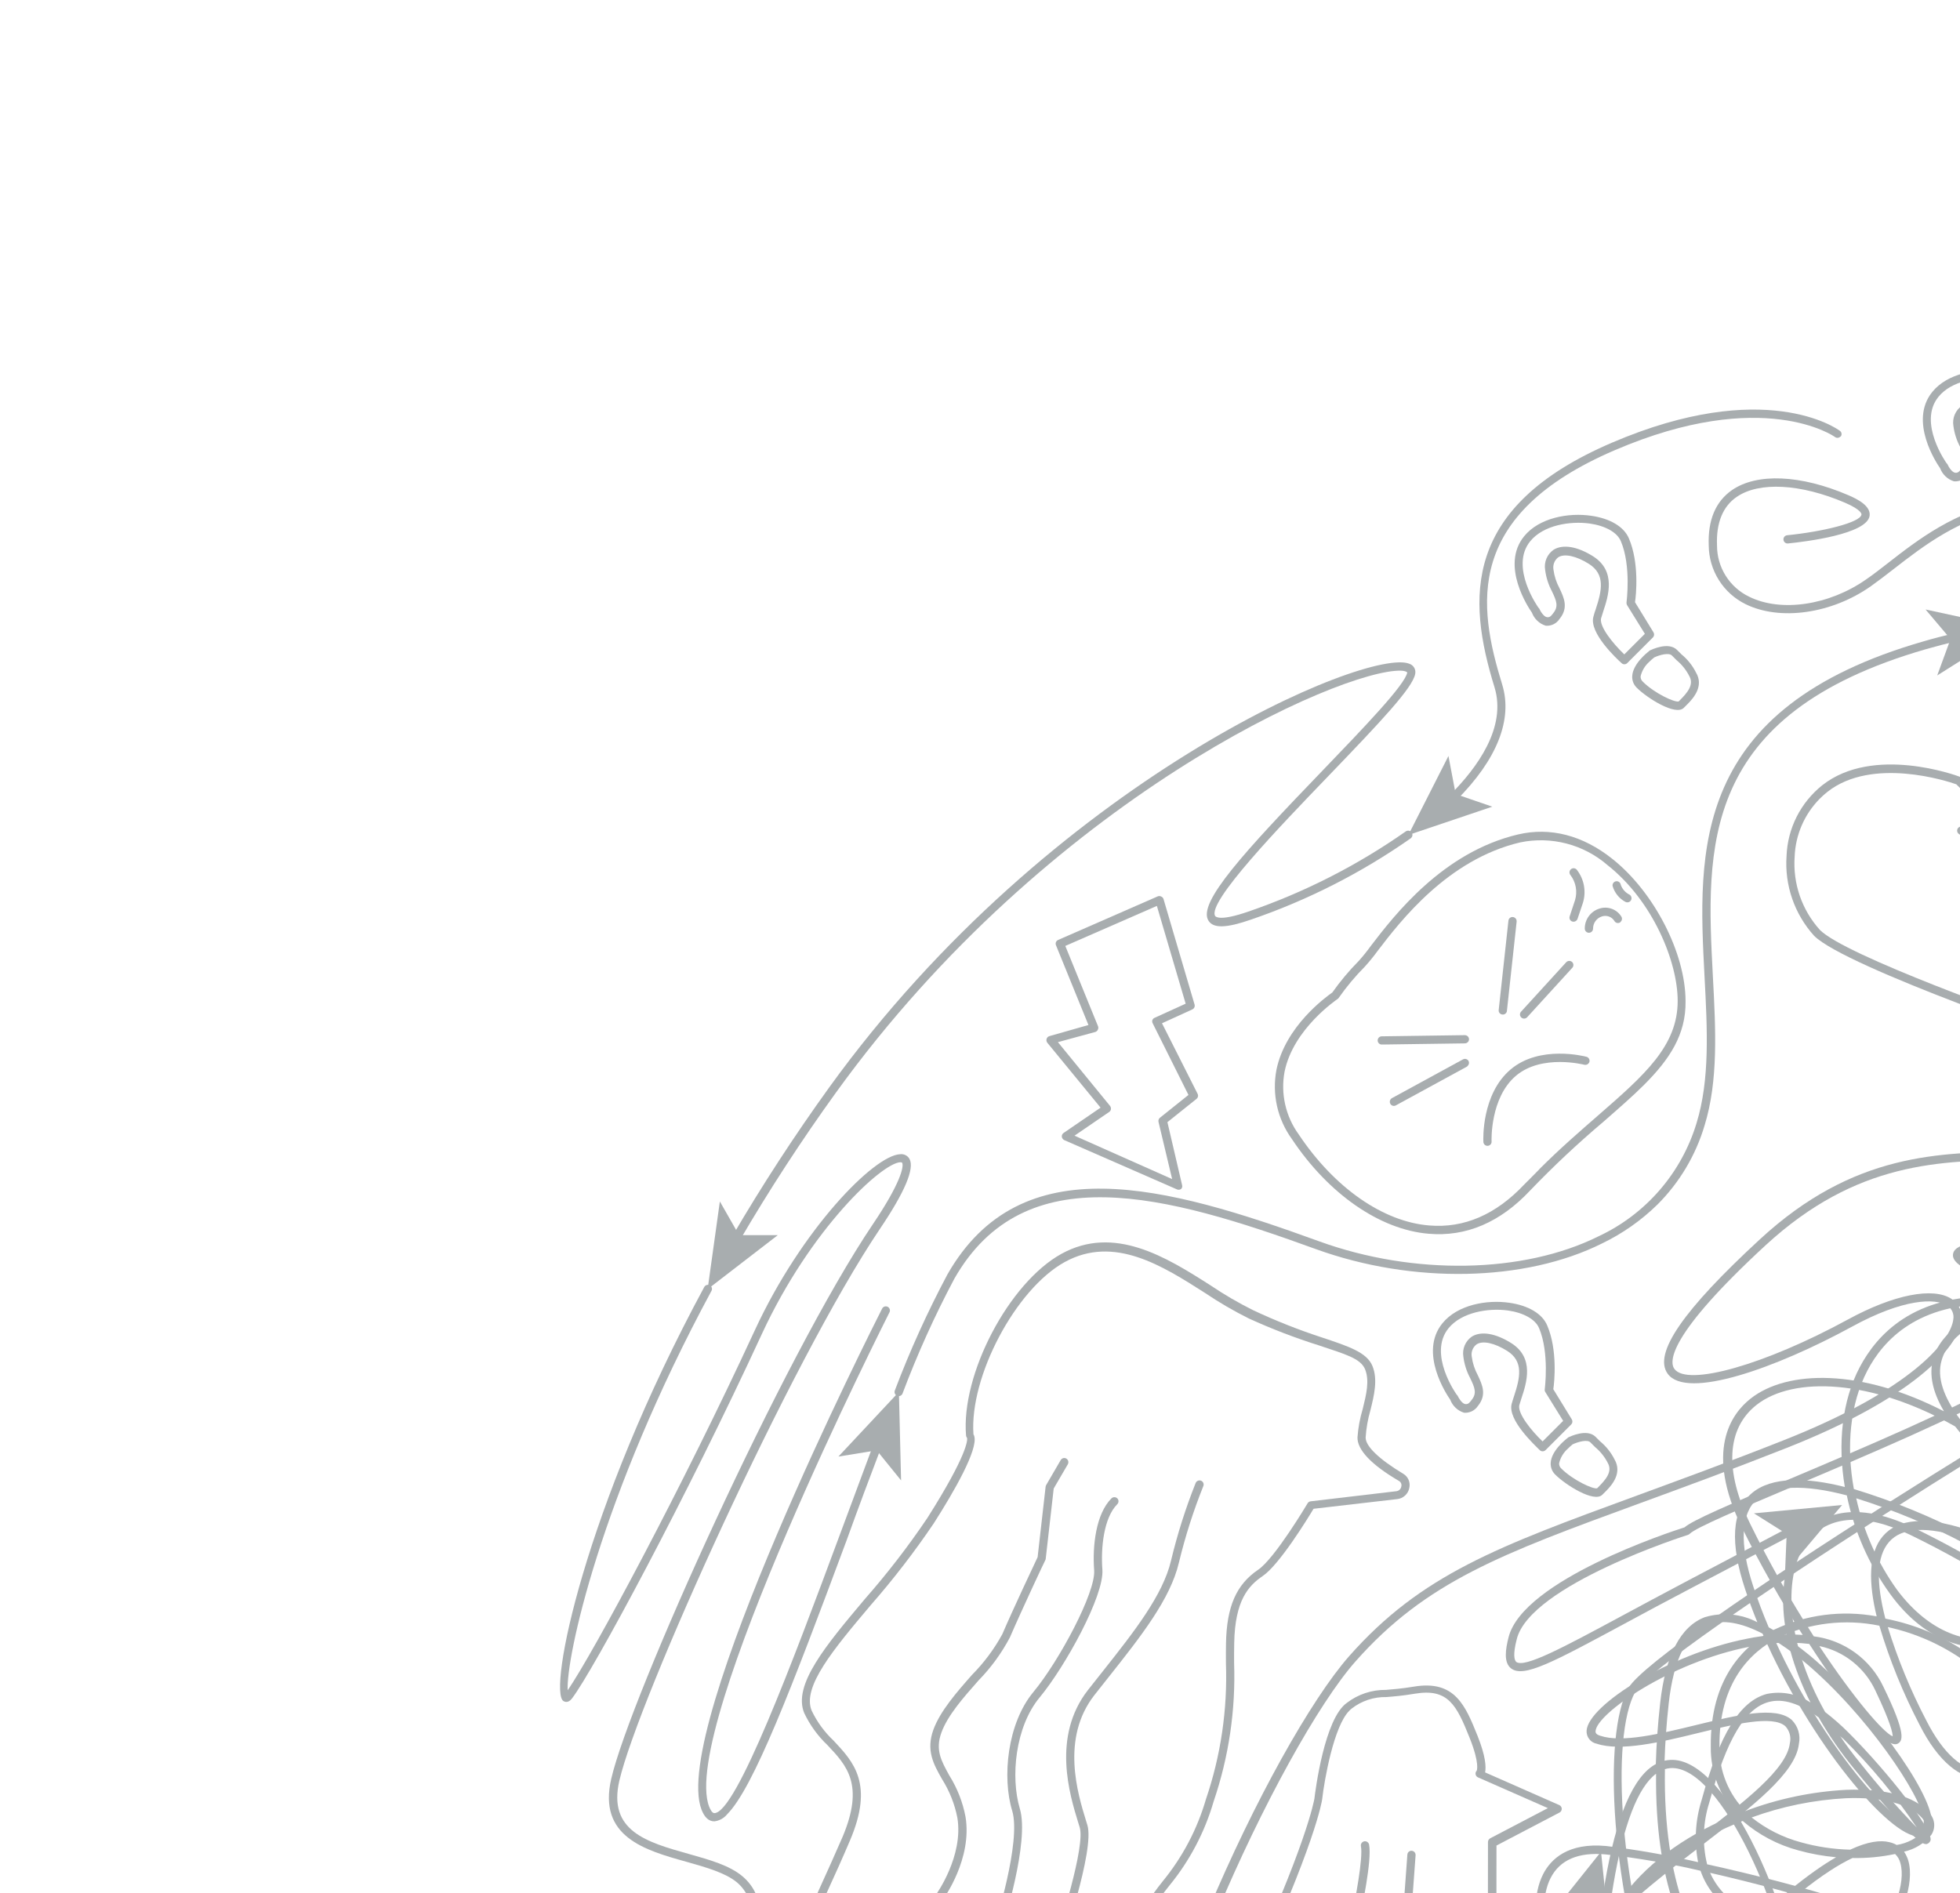 <svg width="589" height="569" viewBox="0 0 589 569" fill="none" xmlns="http://www.w3.org/2000/svg">
<g opacity="0.4">
<path d="M956.578 539.157C948.119 547.617 927.609 543.956 916.575 540.348C903.79 536.179 906.732 524.48 909.832 512.062C911.038 507.569 912.003 503.014 912.722 498.418C900.707 504.513 889.795 517.526 884.524 533.097C884.471 533.251 884.388 533.393 884.28 533.515C884.172 533.637 884.042 533.737 883.895 533.808C883.749 533.88 883.59 533.922 883.427 533.932C883.265 533.942 883.102 533.92 882.947 533.867C882.793 533.814 882.651 533.732 882.529 533.624C882.407 533.516 882.307 533.385 882.236 533.239C882.164 533.092 882.122 532.933 882.112 532.771C882.102 532.608 882.124 532.445 882.177 532.291C887.886 515.477 899.884 501.623 913.037 495.511C913.448 491.569 913.206 487.586 912.319 483.724L911.531 480.413C908.501 467.61 905.628 455.525 896.573 451.444C889.34 448.169 878.831 450.341 864.329 458.047C858.751 461.007 853.702 464.872 849.389 469.484C864.855 477.278 880.145 490.186 881.651 502.762C882.772 511.974 876.73 519.558 863.681 525.32C849.074 531.73 837.743 529.681 832.821 519.505C826.743 506.982 831.787 486.035 845.256 470.255C840.335 467.917 835.147 466.188 829.808 465.105C826.194 464.504 822.625 463.662 819.124 462.583C817.512 464.063 815.797 465.426 813.993 466.664C815.876 470.315 817.418 474.132 818.599 478.066C821.699 488.557 817.653 496.141 807.145 499.398C799.683 501.71 788.947 501.588 777.247 499.486C771.987 501.072 766.365 500.993 761.152 499.258C756.667 497.878 752.717 495.151 749.837 491.447C731.342 483.81 715.141 472.198 710.657 458.502C706.489 445.751 704.895 434.489 705.823 425.644C696.523 422.79 684.385 422.212 668.132 425.084C652.877 427.763 643.104 431.582 639.548 436.153C668.009 435.715 683.142 443.246 691.111 450.375C693.906 452.621 696.197 455.43 697.836 458.619C699.474 461.809 700.423 465.307 700.621 468.888C700.604 470.481 699.623 472.408 695.034 472.653C681.496 473.371 637.289 457.503 635.485 441.547C635.379 440.625 635.415 439.692 635.59 438.78C631.054 438.973 626.185 439.358 620.965 439.988C609.406 441.354 602.505 444.857 600.456 450.409C599.09 454.087 599.861 458.781 602.646 464.193C631.194 476.313 655.347 496.683 655.189 504.512C655.18 505.323 654.891 506.106 654.371 506.729C653.85 507.351 653.131 507.774 652.334 507.927C646.467 509.556 625.029 495.124 611.368 480.307C607.279 476.053 603.721 471.318 600.771 466.207C597.374 464.771 593.906 463.475 590.385 462.337C579.106 458.658 571.487 459.061 567.669 463.475C563.851 467.889 563.781 475.63 566.566 486.506C575.833 488.305 584.602 492.08 592.277 497.576C605.028 506.823 607.287 518.401 605.378 525.459C604.93 527.752 603.784 529.851 602.097 531.469C600.411 533.087 598.266 534.144 595.955 534.496C589.335 535.197 582.364 529.347 576.9 518.523C571.909 508.967 567.844 498.956 564.762 488.626C554.51 486.521 543.853 487.78 534.374 492.216C526.16 496.472 516.44 505.632 516.72 525.178C516.685 528.727 517.355 532.248 518.69 535.537C520.024 538.826 521.998 541.818 524.496 544.339C534.208 540.666 544.428 538.515 554.796 537.964C566.601 537.509 575.428 539.926 579.562 544.725C580.482 545.577 581.068 546.729 581.216 547.974C581.364 549.219 581.063 550.477 580.368 551.52C578.286 554.071 575.404 555.842 572.188 556.547C572.761 557.397 573.198 558.33 573.484 559.314C575.411 566.11 571.418 577.459 564.745 584.132C556.18 592.697 532.483 596.672 513.06 595.148C510.433 597.776 507.823 600.7 505.021 603.783C479.082 632.314 468.118 650.949 472.427 659.146C476.735 667.343 495.02 664.576 509.89 662.632L514.234 662.071C516.388 643.804 524.742 627.042 536.039 620.825C542.677 617.234 546.337 618.408 548.229 620.054C551.995 623.294 552.257 631.579 548.755 641.036C545.024 651.317 536.389 663.525 524.812 663.612C522.047 663.683 519.287 663.906 516.546 664.278C516.01 669.617 516.081 674.999 516.756 680.321C518.034 689.762 522.623 706.19 539.104 710.061C544.32 711.404 549.766 711.589 555.06 710.604C561.523 703.931 566.497 700.638 568.669 701.899C569.129 702.177 569.462 702.625 569.596 703.145C569.73 703.666 569.655 704.218 569.387 704.684C568.529 706.908 564.133 711.2 556.269 712.968C553.466 715.771 550.261 719.606 546.426 724.493C529.332 746.421 530.523 754.407 532.677 757.157C534.481 759.417 538.264 760.327 543.518 759.907C548.755 742.025 562.521 721.813 573.801 716.629C583.609 712.11 590.509 715.823 593.172 721.323C594.189 723.926 594.585 726.73 594.326 729.512C594.068 732.295 593.163 734.978 591.683 737.349C589.178 741.85 583.854 748.295 572.732 753.427C564.086 757.558 554.918 760.492 545.48 762.149C543.776 767.466 543.415 773.122 544.429 778.613C545.918 784.515 550.297 787.247 557.337 786.722C588.951 784.603 611.212 744.092 611.439 743.689C611.521 743.541 611.631 743.41 611.763 743.304C611.896 743.198 612.047 743.12 612.21 743.072C612.373 743.025 612.543 743.011 612.711 743.029C612.879 743.048 613.042 743.1 613.191 743.181C613.339 743.263 613.47 743.373 613.576 743.505C613.682 743.637 613.76 743.789 613.807 743.952C613.855 744.114 613.869 744.285 613.851 744.453C613.832 744.621 613.78 744.784 613.699 744.933C612.77 746.667 590.562 787.055 557.565 789.261C547.021 789.962 543.308 784.217 542.047 779.243C540.944 773.677 541.203 767.927 542.8 762.482C537.634 762.779 533.185 761.869 530.733 758.751C525.986 752.779 530.61 740.764 544.464 723.022C547.214 719.501 549.841 716.384 552.293 713.651C547.665 714.019 543.008 713.623 538.509 712.478C525.215 709.343 516.616 698.046 514.286 680.654C513.58 675.329 513.468 669.943 513.953 664.593L510.188 665.101C494.67 667.098 475.176 669.777 470.272 660.214C465.368 650.651 476.157 631.806 503.199 602.067L509.942 594.798C500.677 593.765 492.69 591.383 488.259 587.582C484.494 584.342 481.394 578.58 488.014 569.612C495.913 558.876 508.471 550.697 521.834 545.32C516.772 539.782 514.01 532.523 514.11 525.02C513.865 504.248 524.286 494.388 533.113 489.834C542.721 485.301 553.509 483.898 563.956 485.823C561.574 476.015 561.329 466.943 565.848 461.688C570.366 456.434 578.826 455.716 591.209 459.797C593.871 460.638 596.568 461.654 599.213 462.687C597.178 458.567 596.784 453.828 598.109 449.429C600.509 442.931 608.092 438.885 620.65 437.396C626.342 436.713 631.614 436.31 636.518 436.135C639.811 430.25 650.372 425.784 667.799 422.614C684.21 419.724 696.628 420.303 706.208 423.192C706.734 417.561 709.428 412.355 713.722 408.673C723.092 401.58 738.96 405.398 760.888 420.075C764 422.138 766.999 424.366 769.873 426.748C779.559 429.428 792.485 438.185 802.906 450.288C803.782 451.164 804.517 452.179 805.27 453.143C801.61 447.275 801.452 439.096 802.17 427.414C802.555 421.074 805.69 416.467 810.805 414.751C814.042 413.874 817.465 413.955 820.658 414.984C823.85 416.013 826.676 417.946 828.792 420.548C834.852 427.659 835.045 438.01 829.265 449.045C827.098 453.258 824.338 457.139 821.068 460.569C824.058 461.43 827.093 462.125 830.158 462.653C835.955 463.822 841.58 465.717 846.902 468.293C851.521 463.232 856.956 458.981 862.98 455.718C878.13 447.574 889.462 445.489 897.396 449.08C907.555 453.669 910.69 466.927 913.738 479.748L914.526 483.023C915.376 486.742 915.66 490.569 915.366 494.372C918.422 493.166 921.638 492.416 924.912 492.148C937.084 491.22 947.576 498.033 954.546 511.274C960.974 523.587 961.868 532.607 957.034 538.281L956.578 539.157ZM915.384 497.192C914.694 502.425 913.647 507.603 912.249 512.692C908.746 526.704 907.24 534.691 917.328 537.983C931.322 542.555 949.205 544.079 955.387 536.81C959.433 532.029 958.487 523.867 952.585 512.535C946.069 499.995 936.647 493.83 925.385 494.688C921.938 494.98 918.561 495.826 915.384 497.192ZM847.655 471.498C834.66 486.526 829.405 506.877 835.098 518.489C839.424 527.404 849.197 529.086 862.736 523.113C874.663 517.842 880.215 511.099 879.252 503.094C877.921 491.43 862.823 478.924 847.725 471.428L847.655 471.498ZM546.128 759.679C554.953 758.073 563.516 755.262 571.577 751.325C582.12 746.456 587.094 740.466 589.406 736.298C590.718 734.258 591.536 731.941 591.794 729.53C592.053 727.118 591.745 724.68 590.895 722.409C588.373 716.979 582.067 715.613 574.799 718.958C564.483 723.67 551.487 742.725 546.198 759.609L546.128 759.679ZM781.276 497.734C789.626 499.268 798.204 499.042 806.462 497.069C815.727 494.179 819.002 488.032 816.234 478.819C815.127 475.114 813.679 471.52 811.908 468.083C806.702 471.262 800.811 473.154 794.727 473.6C794.572 478.108 793.512 482.54 791.609 486.63C789.444 491.343 785.821 495.236 781.276 497.734ZM818.476 459.728L818.651 459.553C822.054 456.132 824.913 452.21 827.128 447.924C832.365 437.888 832.26 428.535 826.9 422.23C825.104 420.006 822.705 418.347 819.99 417.452C817.275 416.558 814.359 416.465 811.593 417.186C807.442 418.569 804.955 422.282 804.587 427.694C803.571 446.26 804.5 454.824 818.546 459.798L818.476 459.728ZM812.749 464.51C814.018 463.636 815.234 462.689 816.392 461.672C812.876 460.466 809.683 458.471 807.057 455.84C809.186 458.601 811.134 461.497 812.889 464.51L812.749 464.51ZM776.739 497.016C779.499 496.057 782.031 494.538 784.177 492.555C786.323 490.572 788.036 488.168 789.21 485.492C790.953 481.754 791.93 477.704 792.082 473.582C791.206 473.582 790.296 473.547 789.402 473.459C774.48 472.233 762.272 461.462 756.79 444.63C753.112 433.421 756.055 428.972 759.155 427.239C760.909 426.292 762.891 425.849 764.882 425.96C763.165 424.664 761.361 423.385 759.452 422.107C738.803 408.288 723.477 404.312 715.176 410.617C711.307 414.006 708.908 418.767 708.485 423.893C729.327 431.389 735.755 450.393 741.238 466.699C744.268 475.648 747.017 483.863 751.589 489.59C759.77 492.932 768.266 495.443 776.95 497.086L776.739 497.016ZM794.569 471.025C800.25 470.574 805.743 468.779 810.595 465.788C807.842 460.867 804.59 456.243 800.892 451.987C793.712 443.38 784.826 436.355 774.795 431.355C788.754 444.718 794.516 458.922 794.779 471.095L794.569 471.025ZM560.087 709.01C561.521 708.403 562.884 707.639 564.15 706.733C565.116 706.054 565.958 705.212 566.637 704.246C564.266 705.489 562.117 707.116 560.279 709.063L560.087 709.01ZM755.424 493.601C757.32 495.061 759.461 496.17 761.747 496.876C764.632 497.8 767.652 498.226 770.679 498.137C765.58 496.921 760.552 495.424 755.617 493.653L755.424 493.601ZM759.295 430.181C756.44 433.036 757.543 438.938 759.032 443.93C764.286 460.008 775.373 469.904 789.595 470.99C790.418 471.042 791.259 471.077 792.1 471.077C791.837 458.274 784.953 442.914 768.612 429.13C765.921 428.188 762.976 428.275 760.346 429.375C760.036 429.638 759.759 429.938 759.522 430.269L759.295 430.181ZM708.1 426.415C707.643 437.048 709.267 447.668 712.882 457.678C716.892 469.991 730.834 480.535 747.245 487.874C743.689 481.426 740.852 474.607 738.785 467.539C733.531 451.391 727.576 433.666 708.328 426.503L708.1 426.415ZM516.861 661.791C519.499 661.445 522.153 661.234 524.812 661.16C534.48 661.09 542.66 650.599 546.478 640.231C549.49 631.999 549.578 624.485 546.635 621.963C544.271 619.914 540.207 621.385 537.23 623.067C527.002 628.636 519.085 644.609 516.861 661.791ZM638.147 438.64C637.882 439.464 637.798 440.337 637.902 441.197C639.443 454.578 680.97 470.849 694.859 470.131C695.823 470.079 698.082 469.851 698.099 468.818C698.117 466.173 697.241 459.167 689.447 452.214C683.054 446.451 668.377 437.939 638.147 438.64ZM604.642 467.696C607.141 471.549 609.978 475.171 613.119 478.52C627.376 493.968 647.518 506.578 651.599 505.44C652.527 505.177 652.615 504.739 652.65 504.389C652.79 498.434 631.509 479.711 604.642 467.696ZM515.267 592.836C533.587 593.852 555.27 590.104 562.993 582.381C569.001 576.373 572.784 565.9 571.085 559.997C570.829 558.946 570.276 557.992 569.491 557.247C565.284 558.142 560.988 558.548 556.688 558.456C548.614 562.256 535.723 571.644 515.302 592.871L515.267 592.836ZM567.284 488.976C570.3 498.727 574.199 508.183 578.931 517.227C583.975 527.14 590.035 532.5 595.675 532.009C597.479 531.684 599.14 530.815 600.436 529.519C601.732 528.223 602.601 526.562 602.926 524.758C604.642 518.453 602.471 508.049 590.753 499.52C583.733 494.453 575.744 490.887 567.284 489.046L567.284 488.976ZM569.999 554.533C573.167 554.036 576.081 552.502 578.283 550.172C578.739 549.436 579.177 548.263 577.635 546.476C573.992 542.238 565.655 540.066 554.761 540.486C545.07 540.999 535.508 542.947 526.388 546.266C530.749 549.744 535.782 552.284 541.17 553.727C546.003 555.084 550.987 555.831 556.005 555.951C561.399 553.429 565.148 553.044 567.757 553.692C568.557 553.865 569.325 554.16 570.034 554.568L569.999 554.533ZM519.225 585.235C533.482 570.978 544.025 562.677 551.767 558.228C547.929 557.885 544.13 557.193 540.417 556.161C534.246 554.513 528.527 551.489 523.691 547.316C510.345 552.501 497.769 560.557 489.941 571.188C485.474 577.231 485.422 582.047 489.818 585.813C494.214 589.579 502.446 591.786 511.991 592.644C514.584 590.017 516.965 587.565 519.26 585.27L519.225 585.235Z" fill="#263238"/>
<path d="M632.613 754.706L632.385 754.933C630.914 755.774 607.024 769.155 581.296 771.8C585.131 779.558 587.601 787.808 586.41 795.094C585.927 798.078 584.754 800.908 582.984 803.359C581.215 805.809 578.897 807.813 576.217 809.21C567.95 813.974 553.676 807.687 538.193 792.379C517.315 771.852 493.636 732.829 506.001 709.956C511.286 700.827 518.871 693.243 527.999 687.958C520.848 679.669 516.063 669.608 514.145 658.831C512.663 652.009 512.813 644.934 514.581 638.181C516.349 631.427 519.686 625.187 524.32 619.966C503.075 618.723 479.834 614.011 473.528 606.9C465.296 597.372 457.415 575.654 463.755 563.254C466.032 558.841 471.129 553.779 482.671 554.847C491.956 555.982 501.175 557.601 510.291 559.699C509.1 553.526 509.454 547.154 511.324 541.151C516.789 521.15 522.866 511.289 530.975 509.135C533.222 508.679 535.536 508.674 537.785 509.119C540.034 509.564 542.172 510.45 544.076 511.727C533.322 490.464 533.83 471.356 541.431 461.828C545.442 456.732 555.197 449.603 575.216 459.254C584.694 463.875 593.92 468.997 602.854 474.597C602.594 469.995 602.936 465.379 603.87 460.865C607.793 440.829 621.63 418.761 628.39 418.34C629.208 418.305 630.012 418.563 630.657 419.067C631.302 419.571 631.747 420.288 631.911 421.09C633.96 427.378 631.42 437.554 628.951 447.379C626.481 457.205 624.012 466.961 626.919 470.113C627.48 470.625 628.159 470.991 628.896 471.177C629.632 471.364 630.403 471.365 631.14 471.182C637.831 470.376 646.693 458.887 656.081 446.697C669.882 428.797 687.046 406.518 706.697 405.223C714.421 404.715 719.01 405.836 721.129 408.726C724.089 412.771 721.655 419.269 718.502 427.431C715.017 436.381 710.656 447.608 713.353 458.011C713.756 459.64 714.509 461.619 715.805 461.899C719.763 462.705 728.24 451.496 736.437 440.672C750.133 422.597 765.633 402.123 777.561 409.672C789.909 417.466 780.819 438.185 772.026 458.257C765.126 474.02 757.998 490.326 762.832 497.612C767.315 504.372 797.896 492.638 824.885 482.287C859.371 469.064 880.686 461.515 885.976 467.925C888.165 470.57 887.219 475.054 883.121 481.639C864.03 512.359 847.532 525.67 839.633 532.133C837.768 533.383 836.113 534.92 834.729 536.687C834.799 536.832 834.84 536.989 834.848 537.149C834.857 537.31 834.834 537.471 834.78 537.622C834.727 537.774 834.643 537.913 834.535 538.032C834.427 538.151 834.296 538.248 834.151 538.316C833.848 538.452 833.505 538.465 833.193 538.35C832.882 538.235 832.628 538.003 832.487 537.703C831.436 535.566 833.52 533.867 838.074 530.189C845.833 523.936 862.174 510.713 881.054 480.378C885.31 473.53 885.065 470.693 884.154 469.467C879.6 463.967 851.069 474.913 825.779 484.651C795.233 496.386 766.352 507.437 760.782 499.03C755.213 490.623 762.289 474.44 769.785 457.311C778.156 438.22 786.808 418.464 776.265 411.808C766.229 405.486 750.834 425.855 738.434 442.213C727.505 456.645 720.534 465.437 715.332 464.369C713.248 463.966 711.812 462.075 710.954 458.659C708.151 447.45 712.705 435.89 716.19 426.59C718.975 419.427 721.374 413.244 719.168 410.232C717.696 408.2 713.58 407.307 706.872 407.745C688.36 408.988 671.563 430.758 658.077 448.273C647.937 461.426 639.179 472.775 631.455 473.704C630.321 473.947 629.143 473.9 628.031 473.566C626.92 473.232 625.911 472.623 625.098 471.795C621.385 467.591 623.784 457.976 626.569 446.854C629.021 437.396 631.403 427.518 629.616 421.878C629.266 420.792 628.828 420.81 628.583 420.845C623.942 421.108 610.42 440.479 606.357 461.356C605.279 466.235 604.989 471.255 605.499 476.226C620.964 486.156 632.822 495.877 631.245 499.17C630.545 500.641 628.706 501.709 616.13 495.684C612.622 494.033 609.593 491.515 607.328 488.368C605.063 485.22 603.638 481.548 603.187 477.697C593.8 471.665 584.062 466.197 574.025 461.321C560.382 454.683 549.453 455.383 543.27 463.212C535.686 472.827 536.422 493.109 548.472 514.582C551.032 516.552 553.454 518.693 555.723 520.992C567.178 532.447 581.067 550.084 580.139 553.184C580.052 553.426 579.913 553.646 579.731 553.828C579.55 554.009 579.33 554.149 579.088 554.235C578.124 554.428 576.163 554.813 557.265 531.746C553.254 526.88 549.662 521.683 546.528 516.211C540.731 511.955 535.809 510.431 531.571 511.552C524.39 513.443 518.873 522.779 513.654 541.799C511.74 547.805 511.516 554.222 513.006 560.347C540.906 566.495 575.287 576.286 574.989 581.733C574.867 583.922 571.784 584.728 564.008 584.587C538.349 584.184 522.148 578.983 514.442 568.719C512.978 566.766 511.826 564.597 511.027 562.291C501.612 560.078 492.073 558.434 482.46 557.369C474.299 556.634 468.747 559.033 465.979 564.463C460.637 574.919 466.768 595.376 475.385 605.394C481.2 612.12 505.527 616.481 526.772 617.549C530.162 614.279 534.053 611.571 538.297 609.528C548.017 604.957 557.458 605.324 561.854 610.491C562.247 610.852 562.556 611.294 562.76 611.788C562.963 612.281 563.056 612.813 563.031 613.346C563.005 613.879 562.864 614.4 562.615 614.873C562.366 615.345 562.017 615.756 561.591 616.078C557.423 619.651 543.359 620.93 527.578 620.247C522.708 625.209 519.151 631.306 517.227 637.987C515.304 644.668 515.075 651.724 516.562 658.516C518.475 669.021 523.237 678.8 530.328 686.784C545.04 678.552 561.574 675.995 570.454 680.006C575.953 682.423 577.95 687.292 575.883 693.317C573.204 701.146 566.478 705.209 557.353 704.561C548.228 703.913 538.052 698.711 529.803 690.077C520.928 695.186 513.562 702.552 508.453 711.427C497.699 731.043 516.089 767.193 540.119 790.803C554.586 805.024 568.002 811.33 575.183 807.231C577.536 806.002 579.568 804.238 581.116 802.082C582.664 799.925 583.686 797.436 584.098 794.814C585.254 787.808 582.679 779.734 578.844 772.045C567.036 773.326 555.119 770.948 544.708 765.231C530.889 757.017 529.488 750.011 529.891 746.526C530.291 744.36 531.32 742.36 532.849 740.774C534.378 739.189 536.34 738.089 538.49 737.611C542.809 736.394 547.384 736.428 551.685 737.708C555.985 738.989 559.833 741.463 562.783 744.845C569.457 752.304 575.285 760.481 580.157 769.225C606.166 766.791 630.932 752.919 631.299 752.727C631.438 752.64 631.593 752.583 631.755 752.559C631.917 752.535 632.082 752.545 632.239 752.588C632.397 752.631 632.544 752.705 632.672 752.808C632.8 752.91 632.905 753.037 632.981 753.182C633.105 753.439 633.136 753.732 633.069 754.009C633.002 754.287 632.841 754.533 632.613 754.706ZM534.182 742.725C533.071 743.807 532.361 745.233 532.168 746.771C531.835 749.626 533.166 755.546 545.794 763.06C555.411 768.323 566.392 770.563 577.302 769.488C572.601 761.28 567.041 753.594 560.716 746.561C558.09 743.516 554.652 741.281 550.803 740.118C546.954 738.955 542.853 738.912 538.981 739.993C537.186 740.508 535.54 741.444 534.182 742.725ZM532.045 688.501C539.821 696.452 549.191 701.234 557.441 701.847C565.69 702.46 571.154 699.062 573.466 692.301C575.13 687.415 573.747 683.964 569.368 682.038C561.171 678.535 545.846 680.969 532.045 688.501ZM530.275 617.549C544.392 618.005 556.547 616.919 559.962 614.029C560.488 613.504 560.908 613.083 559.91 611.91C556.319 607.654 548.052 607.549 539.365 611.647C536.06 613.222 532.98 615.231 530.205 617.619L530.275 617.549ZM513.864 562.817C514.524 564.333 515.359 565.767 516.351 567.09C523.444 576.566 539.488 581.575 563.99 581.978C566.714 582.266 569.468 582.095 572.135 581.47C569.245 577.914 540.206 568.912 513.794 562.887L513.864 562.817ZM606.007 479.431C606.67 482.436 608.016 485.247 609.942 487.647C611.868 490.046 614.321 491.97 617.111 493.267C624.73 496.928 627.637 497.593 628.583 497.734C627.252 495.176 618.688 487.908 605.937 479.501L606.007 479.431ZM552.728 521.465C554.655 524.303 556.774 527.192 559.121 530.03C564.422 536.732 570.057 543.162 576.005 549.296C569.569 539.697 562.181 530.772 553.954 522.656C553.499 522.341 553.079 521.921 552.658 521.535L552.728 521.465Z" fill="#263238"/>
<path d="M593.311 807.775C591.271 810.006 588.731 811.722 585.9 812.781C583.068 813.841 580.026 814.214 577.022 813.87C562.328 812.206 547.073 794.113 537.912 775.916C532.55 780.97 528.069 786.883 524.654 793.412C518.962 804.289 515.897 813.449 515.582 820.665C515.547 820.979 515.395 821.268 515.154 821.473C514.914 821.678 514.605 821.783 514.289 821.767C513.974 821.752 513.676 821.616 513.458 821.388C513.239 821.161 513.115 820.858 513.112 820.542C513.462 812.871 516.51 803.623 522.447 792.256C526.13 785.327 530.969 779.078 536.756 773.779C533.706 767.582 531.447 761.027 530.031 754.268C529.387 750.602 528.533 746.976 527.474 743.409C523.483 747.216 518.957 750.42 514.04 752.919C501.43 759.399 489.485 759.084 481.323 752.008C475.053 746.613 472.321 738.066 474.632 731.306C476.577 725.614 481.796 722.111 488.942 721.725C510.712 720.587 521.921 721.918 528.454 738.82C529.772 737.352 530.995 735.802 532.115 734.179C526.188 730.85 520.613 726.93 515.476 722.479C501.692 710.586 491.376 695.611 488.188 684.332C485.342 680.925 482.676 677.37 480.202 673.683C458.939 641.912 461.093 626.552 466.628 619.231C470.025 614.782 475.718 611.962 483.126 610.824C479.746 599.737 479.01 585.305 482.25 566.162C485.665 545.933 490.815 533.883 497.593 530.222C497.75 524.53 498.171 518.4 498.906 511.815C500.5 497.505 505.019 488.853 512.322 486.068C517.58 484.501 523.242 485.048 528.103 487.592C526.789 484.387 525.598 481.165 524.512 477.907C519.783 463.755 520.414 453.982 526.386 448.85C532.358 443.719 542.955 444.051 554.392 446.941C552.185 433.946 553.551 421.02 558.858 410.949C564.165 400.878 575.251 389.161 599.036 389.687C607.833 389.646 616.312 392.973 622.733 398.987C628.81 383.487 638.215 368.932 650.493 359.948C660.721 352.416 667.307 356.024 671.055 360.403C675.521 365.605 678.324 374.958 679.567 385.799C682.212 383.154 685.172 380.58 688.202 377.83C722.232 346.917 744.038 334.605 754.844 340.227C765.651 345.849 762.971 368.32 760.712 386.308L760.134 390.949C766.072 390.43 772.048 390.536 777.964 391.264C798.543 393.909 811.959 403.962 815.76 419.533C817.096 424.852 817.51 430.362 816.986 435.821C820.209 432.914 823.957 429.796 828.143 426.521C848.424 410.758 862.173 405.521 869.056 410.933C872.297 413.508 873.733 418.377 873.4 425.085C879.68 423.246 886.307 422.922 892.736 424.14C898.516 425.576 905.259 429.832 904.558 442.022C902.317 480.028 855.904 505.284 853.924 506.352C853.631 506.501 853.291 506.529 852.977 506.431C852.663 506.333 852.4 506.116 852.243 505.827C852.092 505.538 852.061 505.202 852.156 504.891C852.251 504.579 852.465 504.318 852.751 504.163C853.224 503.9 899.935 478.487 902.089 441.864C902.579 433.457 899.234 428.291 892.123 426.539C885.81 425.392 879.313 425.794 873.19 427.712C871.514 438.615 868.202 449.202 863.364 459.116C856.797 473.565 846.393 482.813 835.552 483.846C832.898 484.233 830.188 483.911 827.699 482.911C825.21 481.911 823.031 480.27 821.382 478.154C818.072 473.547 817.984 467.19 821.084 460.342C826.969 447.451 850.246 431.706 870.843 425.786C871.298 419.551 870.212 415.032 867.48 412.895C861.805 408.411 848.354 413.946 829.631 428.5C823.992 432.914 819.648 436.662 816.373 439.762C814.394 448.747 809.612 453.774 807.073 454.772C806.577 455.061 805.989 455.147 805.431 455.013C804.874 454.879 804.389 454.536 804.078 454.054C802.659 451.584 806.425 445.892 814.079 438.554C815.223 432.395 815.02 426.061 813.483 419.988C808.719 400.407 789.05 395.065 777.753 393.611C771.849 392.876 765.883 392.782 759.959 393.331C759.535 396.567 759.284 399.824 759.206 403.086C759.223 416.135 745.702 425.838 734.107 430.181C722.986 434.297 713.335 434.139 709.447 429.691C707.556 427.554 706.154 423.385 710.235 415.837C717.118 403.034 736.612 393.453 757.699 391.106L758.347 385.905C760.501 368.688 763.234 347.25 753.776 342.346C744.318 337.442 722.705 349.807 689.936 379.564C686.398 382.787 683.07 385.869 679.988 388.812C682.002 411.318 677.571 438.588 667.763 448.396C660.197 455.962 647.236 460.481 639.442 458.256C638.188 457.902 637.008 457.326 635.957 456.557C635.219 460.319 633.194 463.707 630.229 466.138C629.058 466.851 627.677 467.14 626.318 466.955C624.96 466.77 623.706 466.122 622.768 465.122C617.024 460.148 614.256 449.604 614.764 435.68C615.382 423.973 617.773 412.428 621.857 401.439C618.874 398.443 615.325 396.069 611.416 394.458C607.507 392.846 603.316 392.028 599.088 392.051C576.565 391.561 566.021 402.63 561.152 411.983C555.968 421.931 554.759 434.734 557.106 447.554C569.11 451.222 580.744 456.007 591.855 461.846C604.466 468.327 611.244 476.401 610.473 483.967C610.059 486.547 608.865 488.938 607.052 490.819C605.239 492.701 602.895 493.983 600.332 494.493C592.223 496.683 578.877 494.056 568.088 479.203C561.649 470.338 557.182 460.198 554.987 449.463C542.237 446.101 532.936 446.398 528.067 450.567C523.198 454.735 522.55 463.86 526.929 476.996C528.295 481.094 529.837 485.158 531.518 489.116C537.26 492.353 542.603 496.25 547.439 500.728C565.041 516.719 582.275 541.87 580.401 548.753C580.26 549.654 579.801 550.474 579.107 551.065C578.413 551.656 577.53 551.979 576.618 551.976C567.861 552.221 543.866 523.742 529.661 491.008C523.199 487.662 517.612 486.699 513.303 488.31C506.928 490.727 502.934 498.679 501.463 512.025C500.78 518.172 500.395 523.882 500.22 529.207C501.306 528.964 502.424 528.899 503.53 529.014C521.798 531.063 540.784 582.836 539.908 598.144C539.645 603.135 537.456 604.099 535.792 604.186C528.541 604.186 520.782 600.14 514.477 593.099C506.21 583.852 497.313 566.162 497.663 533.13C492.198 537.193 487.855 548.507 484.825 566.495C481.62 585.428 482.443 599.597 485.911 610.421C496.192 609.423 509.328 611.314 523.97 616.219C540.031 621.561 553.657 640.476 562.66 661.914C566.809 665.203 569.882 669.654 571.487 674.7C573.523 680.678 573.7 687.132 571.995 693.212C574.5 706.891 574.675 719.502 571.995 728.241C568.265 739.923 559.683 744.372 547.773 740.764C543.211 739.355 538.791 737.525 534.567 735.299C533.103 737.474 531.463 739.524 529.663 741.429C530.951 745.479 531.969 749.61 532.711 753.795C534.026 760.121 536.126 766.257 538.963 772.062C556.933 756.685 580.998 751.045 595.535 757.876C607.392 763.533 609.984 776.494 602.629 793.413C600.444 798.738 597.284 803.609 593.311 807.775ZM539.857 774.182C548.701 791.994 563.676 809.911 577.285 811.4C586.533 812.451 594.239 806.041 600.229 792.309C607.077 776.564 604.993 765.057 594.344 759.978C581.681 754.005 557.809 758.436 539.857 774.182ZM830.49 451.812C827.588 454.546 825.193 457.772 823.414 461.34C820.647 467.4 820.647 472.864 823.414 476.753C824.807 478.517 826.644 479.878 828.737 480.697C830.83 481.516 833.104 481.762 835.324 481.412C845.29 480.413 854.94 471.709 861.088 458.135C865.624 448.75 868.82 438.775 870.58 428.501C855.7 433.207 842.061 441.184 830.665 451.847L830.49 451.812ZM535.705 733.25C539.73 735.359 543.939 737.095 548.281 738.435C559.035 741.692 566.163 738.067 569.421 727.523C571.995 719.589 571.96 709.046 570.139 697.486C567.315 702.81 562.807 707.048 557.318 709.536C552.503 711.805 547.263 713.035 541.94 713.144C541.569 720.232 539.458 727.119 535.793 733.198L535.705 733.25ZM479.694 727.856C478.524 729.03 477.638 730.455 477.102 732.024C476.238 735.291 476.338 738.738 477.392 741.949C478.446 745.16 480.407 747.997 483.039 750.116C490.413 756.474 501.342 756.684 513.024 750.677C518.044 748.113 522.639 744.794 526.65 740.834C520.748 724.248 510.782 723.074 489.082 724.283C485.621 724.287 482.282 725.558 479.694 727.856ZM542.063 710.534C546.994 710.482 551.856 709.371 556.32 707.276C559.374 705.909 562.112 703.924 564.36 701.446C566.609 698.968 568.32 696.052 569.385 692.88C567.334 682.721 564.253 672.797 560.19 663.263C553.535 658.078 544.112 654.821 533.918 651.318C514.11 644.504 492.497 637.078 484.002 613.101C477.084 614.099 471.812 616.639 468.729 620.702C461.408 630.3 466.137 648.13 482.356 672.265C483.985 674.664 485.631 676.941 487.313 679.078C487.022 676.654 487.455 674.198 488.556 672.019C490.535 668.534 495.562 665.294 508.47 669.62C528.104 676.188 540.627 690.498 541.975 707.924C542.01 708.73 542.046 709.641 542.063 710.534ZM492.69 689.184C498.528 701.317 506.888 712.064 517.21 720.71C522.285 725.117 527.796 728.996 533.656 732.287C537.155 726.557 539.194 720.056 539.593 713.354C525.232 712.758 508.348 705.682 492.707 689.166L492.69 689.184ZM806.46 452.477C807.608 451.808 808.604 450.908 809.385 449.833C810.871 447.918 812.042 445.777 812.853 443.493C808.211 448.309 806.74 451.251 806.407 452.39L806.46 452.477ZM564.867 667.729C567.186 673.956 569.099 680.327 570.594 686.802C570.786 683.012 570.281 679.219 569.105 675.61C568.2 672.703 566.743 669.997 564.814 667.641L564.867 667.729ZM490.535 683.001C506.368 701.566 524.443 710.114 539.628 710.622C539.628 709.781 539.593 708.94 539.523 708.1C538.332 691.776 526.352 678.185 507.699 671.967C501.499 669.9 493.688 668.464 490.78 673.298C489.494 676.356 489.388 679.782 490.483 682.913L490.535 683.001ZM486.857 612.768C495.351 635.274 515.931 642.438 534.899 648.971C543.103 651.422 551.014 654.764 558.491 658.937C549.541 639.478 536.878 623.067 523.339 618.565C509.1 613.854 496.507 611.945 486.717 612.768L486.857 612.768ZM717.574 410.285C715.576 412.245 713.877 414.487 712.53 416.94C710.638 420.408 708.939 425.154 711.409 428.009C714.526 431.547 723.546 431.46 733.337 427.799C744.178 423.718 756.841 414.804 756.841 403.034C756.893 399.86 757.115 396.691 757.507 393.541C741.183 395.397 726.086 401.632 717.434 410.285L717.574 410.285ZM500.325 531.799C499.765 566.863 509.766 583.974 516.474 591.453C524.741 600.701 532.85 601.699 535.932 601.699C537.193 601.699 537.509 599.387 537.579 597.986C538.489 581.768 519.258 533.253 503.39 531.466C502.31 531.335 501.215 531.449 500.185 531.799L500.325 531.799ZM533.41 493.039C547.649 524.548 569.752 549.699 576.688 549.524C577.214 549.489 577.757 549.331 578.037 548.175C579.403 543.306 564.253 519.399 545.792 502.62C541.917 499.054 537.725 495.847 533.269 493.039L533.41 493.039ZM636.745 453.737C637.678 454.746 638.882 455.464 640.213 455.804C647.131 457.783 659.233 453.457 666.064 446.627C674.996 437.694 679.129 412.334 677.693 391.036C653.103 414.68 642.454 429.778 637.953 439.043C638.074 443.977 637.621 448.908 636.605 453.738L636.745 453.737ZM557.807 450.287C559.975 460.187 564.135 469.542 570.032 477.784C580.226 491.481 592.258 494.091 599.632 492.147C601.717 491.789 603.641 490.794 605.137 489.297C606.633 487.801 607.629 485.878 607.986 483.792C608.652 477.277 602.381 470.096 590.717 464.106C580.148 458.494 569.085 453.868 557.667 450.287L557.807 450.287ZM623.854 403.471C620.121 413.838 617.926 424.695 617.339 435.698C616.813 448.763 619.405 458.782 624.502 463.178C626.937 465.297 628.495 464.299 629.021 463.983C631.158 462.617 632.909 459.079 634.083 454.263C633.572 453.452 633.211 452.556 633.014 451.618C632.296 448.623 632.751 444.35 635.519 438.29C635.36 432.666 634.537 427.081 633.066 421.651C631.288 414.991 628.099 408.79 623.714 403.471L623.854 403.471ZM624.764 400.879C629.803 406.706 633.429 413.616 635.361 421.073C636.523 425.319 637.291 429.664 637.655 434.051C643.523 423.63 655.362 408.848 677.395 387.866C676.327 376.744 673.682 367.059 669.304 361.944C664.925 356.83 659.093 356.778 652.087 361.892C639.844 370.771 630.614 385.326 624.712 400.791L624.764 400.879Z" fill="#263238"/>
<path d="M865.432 528.298C865.332 528.428 865.207 528.537 865.065 528.618C864.923 528.7 864.766 528.753 864.603 528.774C864.441 528.796 864.275 528.784 864.117 528.742C863.959 528.699 863.81 528.626 863.68 528.525C863.55 528.425 863.441 528.301 863.36 528.159C863.278 528.016 863.225 527.86 863.204 527.697C863.183 527.534 863.194 527.369 863.236 527.211C863.279 527.052 863.353 526.904 863.453 526.774C863.68 526.371 879.566 497.735 882.123 467.61C871.932 461.881 862.405 455.044 853.714 447.223C849.779 443.832 846.888 439.393 845.378 434.422C843.868 429.452 843.801 424.155 845.184 419.148C846.813 413.771 850.649 410.18 855.045 409.602C861.876 408.797 869.565 414.909 876.71 426.784C883.856 438.659 885.801 452.723 884.767 466.367C893.717 471.008 903.245 474.091 911.459 472.742C914.467 472.248 917.317 471.054 919.778 469.256C922.239 467.458 924.243 465.106 925.629 462.391C930.375 454.142 922.914 438.414 906.292 421.512C878.724 393.454 836.655 371.806 814.044 384.153C803.742 390.075 795.243 398.683 789.453 409.059C799.699 418.85 805.847 430.812 806.565 441.303C807.283 451.794 802.607 459.063 793.832 461.988C786.809 464.317 781.397 462.023 778.577 455.525C774.076 445.174 776.913 426.258 786.196 409.374C776.869 401.058 765.457 395.434 753.181 393.103C733.337 389.337 718.327 396.115 708.659 405.783C709.587 424.016 708.362 440.164 704.438 444.753C702.722 446.75 700.48 446.82 698.273 444.963C692.283 439.884 691.88 428.902 697.257 417.64C699.542 412.903 702.556 408.553 706.19 404.75C704.771 380.107 699.534 351.856 691.6 344.973C679.847 334.797 655.958 327.511 643.925 333.728C637.673 336.969 634.975 343.379 635.886 352.802C637.23 363.986 639.237 375.08 641.894 386.027C644.555 386.969 647.063 388.296 649.337 389.967C661.335 398.987 667.395 417.658 668.131 447.292C668.324 456.137 667.483 459.64 665.101 459.78C659.321 460.13 647.446 420.583 639.932 387.988C632.819 386.177 625.343 386.377 618.337 388.566C596.426 394.398 585.672 400.703 583.448 408.988C582.047 413.892 583.939 419.777 589.018 426.607C595.367 430.31 601.406 434.522 607.075 439.2C633.838 461.199 633.382 463.44 633.19 464.404C633.13 464.669 632.996 464.912 632.804 465.104C632.612 465.296 632.369 465.43 632.104 465.49C628.881 466.47 609.405 451.583 594.885 437.063C592.253 434.46 589.802 431.68 587.547 428.744C562.466 414.522 538.926 413.541 527.84 422.281C518.837 429.392 518.172 442.072 525.948 458.01C531.645 469.651 538.025 480.945 545.057 491.831C549.522 492.385 553.776 494.056 557.425 496.688C561.074 499.321 564 502.831 565.934 506.893C572.94 521.29 571.837 523.305 570.208 524.128C566.758 525.792 555.478 512.41 543.691 494.108C537.659 493.4 531.551 493.696 525.616 494.983C501.866 499.642 479.816 515.037 479.483 520.309C479.465 520.642 479.43 521.272 480.884 521.71C487.417 523.9 498.784 521.15 509.765 518.47C522.026 515.493 533.585 512.691 538.419 516.929C539.353 517.856 540.041 519.001 540.421 520.261C540.8 521.522 540.858 522.857 540.591 524.145C539.61 532.972 526.597 542.973 511.482 554.585C491.341 570.033 466.312 589.246 465.034 610.736C464.561 618.565 465.595 623.276 468.134 625.151C471.707 627.778 478.8 624.993 487.172 621.91C497.839 617.83 511.132 612.768 524.093 616.131C527.981 617.147 530.17 618.706 530.573 621.14C531.817 627.358 520.082 636.185 505.23 647.394C486.367 661.598 462.863 679.253 470.394 691.093C478.293 703.475 501.027 693.702 523.182 684.087C542.799 675.68 561.416 667.606 571.12 674.052C580.823 680.497 568.055 713.722 554.744 748.786C543.78 777.895 531.362 810.874 537.913 816.269C539.927 817.933 544.376 816.812 550.646 812.854C585.57 791.311 600.614 772.588 607.848 763.603C612.016 758.454 613.908 756.107 616.255 757.263C616.402 757.334 616.533 757.434 616.641 757.557C616.748 757.68 616.83 757.824 616.881 757.979C616.931 758.135 616.95 758.299 616.936 758.462C616.922 758.624 616.875 758.783 616.798 758.927C616.652 759.218 616.398 759.44 616.089 759.545C615.781 759.65 615.444 759.629 615.151 759.487C614.398 759.435 612.051 762.342 609.792 765.162C602.453 774.252 587.216 793.203 551.942 814.955C544.428 819.597 539.297 820.595 536.337 818.16C528.42 811.645 539.559 782.116 552.432 747.91C564.184 716.752 577.477 681.425 569.491 676.101C560.909 670.391 542.098 678.518 523.901 686.346C500.887 696.294 477.067 706.558 468.047 692.389C459.307 678.675 482.776 660.985 503.478 645.397C515.931 635.992 528.804 626.307 527.876 621.595C527.613 620.282 526.054 619.248 523.217 618.513C511.027 615.36 498.136 620.264 487.785 624.205C478.45 627.76 471.007 630.475 466.4 627.13C463.09 624.695 461.776 619.423 462.302 610.561C463.615 587.95 489.169 568.351 509.731 552.623C524.408 541.449 537.001 531.694 537.876 523.917C538.082 523.024 538.065 522.093 537.827 521.207C537.589 520.322 537.136 519.508 536.51 518.838C532.674 515.458 521.185 518.225 510.098 520.94C499.012 523.654 487.032 526.492 479.851 524.11C478.947 523.941 478.136 523.446 477.571 522.72C477.006 521.994 476.727 521.087 476.786 520.169C477.276 512.498 501.621 497.155 524.88 492.566C530.417 491.409 536.086 491.02 541.729 491.411C535.068 480.984 528.97 470.209 523.461 459.131C512.217 436.082 520.274 424.943 526.053 420.389C537.07 411.685 559.313 411.334 584.201 424.208C580.733 418.358 579.665 413.156 580.909 408.48C583.396 399.232 594.71 392.402 617.584 386.307C624.594 384.176 632.032 383.863 639.197 385.396C636.655 374.78 634.691 364.033 633.312 353.204C632.05 340.069 637.708 334.236 642.682 331.679C656.938 324.428 682.019 333.641 693.106 343.256C701.233 350.297 706.697 377.865 708.344 402.666C718.555 393.26 733.792 386.955 753.619 390.739C766.242 393.097 777.993 398.822 787.632 407.307C793.647 396.756 802.388 388.015 812.94 381.999C839.037 367.813 884.347 395.573 908.201 419.849C925.891 437.818 933.317 454.282 927.923 463.67C926.367 466.703 924.12 469.33 921.364 471.337C918.608 473.345 915.42 474.678 912.055 475.229C903.613 476.665 893.84 473.618 884.785 468.976C882.053 498.751 866.728 526.336 865.765 528.035C865.678 528.15 865.563 528.24 865.432 528.298ZM850.631 414.366C849.171 415.922 848.097 417.8 847.496 419.848C846.318 424.4 846.433 429.19 847.829 433.679C849.224 438.169 851.845 442.18 855.395 445.262C863.665 452.715 872.701 459.273 882.35 464.826C883.068 451.987 881.247 438.992 874.609 427.94C865.711 413.123 858.741 411.546 855.465 412.054C853.633 412.234 851.922 413.053 850.631 414.366ZM788.245 411.213C779.558 427.221 776.756 445.016 780.871 454.491C783.183 459.816 787.282 461.532 793.132 459.746C800.855 457.171 804.761 450.708 804.236 441.636C803.465 431.618 797.773 420.461 788.245 411.213ZM706.365 408.358C703.607 411.509 701.28 415.014 699.447 418.779C694.56 429.025 694.718 438.815 699.832 443.124C701.303 444.385 701.969 443.86 702.547 443.212C705.962 439.271 707.1 424.962 706.365 408.358ZM642.507 389.127C649.723 420.022 660.53 454.894 664.751 457.398C665.066 456.873 665.714 454.859 665.486 447.625C664.785 419.182 658.795 400.546 647.709 392.227C646.106 390.987 644.36 389.946 642.507 389.127ZM594.062 432.912C594.903 433.753 595.814 434.664 596.637 435.487C606.388 445.442 617.18 454.32 628.828 461.969C621.465 454.58 613.657 447.649 605.447 441.214C601.82 438.233 598.044 435.439 594.132 432.842L594.062 432.912ZM546.773 494.843C557.089 510.449 565.952 520.747 568.772 521.886C568.772 520.905 568.176 517.787 563.552 508.084C561.982 504.727 559.657 501.779 556.759 499.47C553.86 497.16 550.466 495.553 546.843 494.773L546.773 494.843Z" fill="#263238"/>
<path d="M494.072 326.056C490.569 329.559 486.366 333.202 481.83 337.177C474.155 343.656 466.824 350.531 459.867 357.774C450.864 367.407 440.583 371.803 429.304 370.822C414.662 369.596 399.214 358.877 388.215 342.344C386.071 339.381 384.554 336.013 383.756 332.444C382.958 328.876 382.896 325.182 383.573 321.589C386.253 308.401 398.566 299.591 400.37 298.312C402.765 294.922 405.437 291.735 408.356 288.784C409.626 287.366 410.818 285.881 411.929 284.336C418.935 275.193 433.524 256.155 456.171 250.813C465.839 248.537 475.647 251.059 484.509 258.135C497.049 268.083 506.525 286.456 506.525 300.923C506.683 310.923 501.726 318.402 494.072 326.056ZM462.529 351.469C468.746 345.251 474.771 340.032 480.201 335.303C494.125 323.166 504.178 314.409 504.16 300.835C504.16 289.135 496.769 270.85 483.073 260.026C479.519 256.948 475.303 254.73 470.752 253.545C466.202 252.361 461.44 252.241 456.836 253.195C435.031 258.327 420.809 276.892 413.996 285.807C412.808 287.439 411.534 289.006 410.178 290.501C407.296 293.409 404.665 296.555 402.314 299.906C402.235 300.055 402.113 300.177 401.964 300.256C401.841 300.379 388.653 309.154 386.026 322.114C385.416 325.387 385.481 328.749 386.216 331.995C386.951 335.242 388.34 338.304 390.299 340.995C400.966 356.986 415.625 367.232 429.514 368.335C439.953 369.211 449.533 365.06 458.028 356.04C459.586 354.517 461.075 352.958 462.546 351.487L462.529 351.469Z" fill="#263238"/>
<path d="M441.074 320.346C441.01 320.444 440.926 320.527 440.828 320.591L419.478 332.238C419.336 332.32 419.18 332.372 419.017 332.391C418.855 332.411 418.69 332.397 418.533 332.351C418.376 332.306 418.23 332.228 418.103 332.125C417.977 332.021 417.873 331.893 417.797 331.748C417.645 331.458 417.612 331.122 417.703 330.808C417.795 330.495 418.004 330.229 418.287 330.066L439.637 318.419C439.782 318.339 439.941 318.288 440.105 318.271C440.269 318.253 440.435 318.268 440.594 318.315C440.752 318.363 440.899 318.441 441.027 318.546C441.154 318.651 441.26 318.781 441.336 318.927C441.446 319.162 441.48 319.424 441.433 319.679C441.386 319.933 441.26 320.167 441.074 320.346Z" fill="#263238"/>
<path d="M441.072 313.235C440.961 313.35 440.827 313.442 440.68 313.505C440.533 313.568 440.374 313.602 440.214 313.603L415.344 313.953C415.174 313.968 415.002 313.947 414.841 313.892C414.679 313.837 414.531 313.749 414.405 313.634C414.279 313.519 414.178 313.379 414.108 313.223C414.039 313.067 414.003 312.899 414.001 312.728C414 312.557 414.034 312.388 414.101 312.231C414.169 312.075 414.268 311.933 414.392 311.816C414.516 311.7 414.663 311.61 414.824 311.553C414.985 311.495 415.156 311.472 415.326 311.484L440.197 311.134C440.444 311.129 440.687 311.199 440.895 311.334C441.102 311.469 441.265 311.663 441.361 311.891C441.457 312.119 441.482 312.371 441.434 312.613C441.386 312.856 441.266 313.079 441.09 313.253L441.072 313.235Z" fill="#263238"/>
<path d="M458.867 305.809C458.639 306.028 458.337 306.152 458.021 306.155C457.705 306.159 457.4 306.041 457.168 305.827C457.047 305.72 456.948 305.59 456.878 305.444C456.808 305.298 456.767 305.14 456.759 304.978C456.751 304.817 456.775 304.655 456.831 304.503C456.886 304.351 456.971 304.212 457.08 304.093L470.672 289.206C470.898 288.97 471.207 288.831 471.533 288.817C471.86 288.804 472.179 288.918 472.423 289.136C472.543 289.246 472.64 289.379 472.708 289.527C472.776 289.674 472.815 289.834 472.821 289.997C472.828 290.16 472.802 290.322 472.746 290.475C472.69 290.627 472.604 290.768 472.493 290.887L458.92 305.757L458.867 305.809Z" fill="#263238"/>
<path d="M452.492 304.583C452.362 304.717 452.202 304.819 452.026 304.88C451.849 304.941 451.661 304.959 451.476 304.934C451.314 304.92 451.157 304.874 451.013 304.798C450.869 304.722 450.742 304.619 450.639 304.493C450.536 304.367 450.459 304.222 450.414 304.066C450.368 303.91 450.354 303.746 450.373 303.585L453.297 276.735C453.311 276.573 453.357 276.416 453.433 276.272C453.509 276.128 453.612 276.001 453.738 275.898C453.864 275.795 454.009 275.719 454.165 275.673C454.321 275.627 454.485 275.613 454.646 275.632C454.974 275.668 455.276 275.831 455.485 276.086C455.695 276.342 455.796 276.669 455.767 276.998L452.842 303.848C452.822 304.128 452.697 304.391 452.492 304.583Z" fill="#263238"/>
<path d="M477.31 319.698C477.153 319.852 476.96 319.964 476.749 320.022C476.537 320.08 476.314 320.083 476.101 320.031C476.101 320.031 463.368 316.721 455.557 323.341C447.745 329.962 448.218 342.905 448.236 343.027C448.254 343.195 448.238 343.365 448.188 343.526C448.139 343.688 448.057 343.837 447.947 343.966C447.837 344.094 447.703 344.199 447.551 344.273C447.4 344.348 447.235 344.391 447.066 344.399C446.898 344.407 446.729 344.381 446.571 344.322C446.413 344.263 446.268 344.172 446.147 344.055C446.025 343.938 445.928 343.797 445.863 343.642C445.798 343.486 445.765 343.319 445.766 343.15C445.731 342.59 445.171 328.858 453.963 321.432C462.755 314.006 476.189 317.492 476.749 317.632C477.068 317.719 477.34 317.927 477.506 318.212C477.673 318.496 477.722 318.835 477.643 319.155C477.574 319.359 477.461 319.545 477.31 319.698Z" fill="#263238"/>
<path d="M473.754 276.665C473.593 276.829 473.39 276.945 473.168 277.001C472.945 277.057 472.711 277.049 472.493 276.98C472.337 276.932 472.192 276.853 472.068 276.748C471.943 276.643 471.841 276.513 471.767 276.368C471.694 276.222 471.65 276.064 471.64 275.901C471.629 275.738 471.651 275.575 471.704 275.421L473.316 270.552C473.696 269.274 473.768 267.924 473.528 266.612C473.287 265.3 472.741 264.064 471.932 263.003C471.827 262.878 471.748 262.733 471.7 262.577C471.651 262.422 471.633 262.258 471.648 262.095C471.663 261.932 471.709 261.774 471.785 261.63C471.861 261.485 471.964 261.357 472.09 261.252C472.215 261.147 472.36 261.068 472.516 261.02C472.671 260.971 472.835 260.953 472.998 260.968C473.161 260.983 473.319 261.029 473.463 261.105C473.608 261.181 473.736 261.284 473.841 261.41C474.923 262.792 475.656 264.414 475.979 266.14C476.302 267.865 476.206 269.643 475.698 271.323L474.069 276.174C474.01 276.363 473.901 276.533 473.754 276.665Z" fill="#263238"/>
<path d="M487.048 277.033C486.984 277.131 486.901 277.214 486.803 277.278C486.663 277.357 486.509 277.408 486.349 277.427C486.189 277.447 486.027 277.434 485.872 277.39C485.717 277.346 485.573 277.271 485.447 277.171C485.321 277.071 485.216 276.946 485.139 276.805C484.755 276.189 484.175 275.72 483.491 275.475C482.808 275.23 482.061 275.224 481.373 275.456C480.6 275.705 479.927 276.195 479.451 276.853C478.976 277.512 478.722 278.305 478.729 279.117C478.729 279.447 478.598 279.763 478.365 279.996C478.131 280.229 477.815 280.36 477.485 280.36C477.155 280.36 476.839 280.229 476.606 279.996C476.373 279.763 476.242 279.447 476.242 279.117C476.229 277.761 476.658 276.438 477.464 275.348C478.27 274.258 479.408 273.46 480.708 273.074C481.929 272.69 483.245 272.73 484.44 273.188C485.636 273.646 486.641 274.495 487.293 275.596C487.413 275.83 487.454 276.097 487.41 276.355C487.366 276.614 487.239 276.852 487.048 277.033Z" fill="#263238"/>
<path d="M489.921 270.868C489.73 271.054 489.484 271.174 489.22 271.212C488.956 271.25 488.686 271.203 488.45 271.078C487.519 270.578 486.697 269.895 486.035 269.07C485.373 268.246 484.884 267.297 484.597 266.279C484.55 265.954 484.635 265.624 484.832 265.361C485.029 265.098 485.323 264.924 485.648 264.878C485.973 264.831 486.303 264.916 486.566 265.113C486.829 265.31 487.002 265.604 487.049 265.929C487.503 267.216 488.439 268.277 489.659 268.889C489.943 269.054 490.152 269.325 490.24 269.642C490.329 269.959 490.29 270.299 490.131 270.588L489.921 270.868Z" fill="#263238"/>
<path d="M628.092 315.163C627.927 315.325 627.72 315.439 627.495 315.491C627.269 315.544 627.034 315.533 626.814 315.461C623.871 314.445 554.707 290.818 545.161 281.272C542.234 278.034 539.991 274.238 538.568 270.112C537.144 265.985 536.569 261.614 536.877 257.26C537.033 253.159 538.072 249.14 539.922 245.477C541.771 241.814 544.389 238.593 547.595 236.032C562.938 223.912 587.931 233.073 588.965 233.475C589.134 233.537 589.289 233.632 589.42 233.756L600.454 244.79C600.601 244.937 600.708 245.118 600.766 245.317C600.824 245.515 600.831 245.726 600.787 245.928C600.73 246.123 600.624 246.301 600.481 246.445C600.337 246.589 600.159 246.694 599.964 246.751L591.995 249.816L615.937 265.037C616.089 265.141 616.218 265.275 616.314 265.432C616.411 265.589 616.473 265.765 616.498 265.947C616.517 266.132 616.496 266.319 616.436 266.494C616.375 266.67 616.277 266.83 616.147 266.963L608.196 274.915L619.458 292.202C619.625 292.461 619.689 292.774 619.637 293.079C619.585 293.384 619.421 293.658 619.177 293.848L613.258 298.437L628.04 313.219C628.237 313.416 628.361 313.675 628.389 313.953C628.418 314.23 628.35 314.509 628.198 314.743L628.092 315.163ZM546.772 240.148C542.224 244.79 539.564 250.958 539.311 257.452C539.024 261.453 539.549 265.471 540.855 269.264C542.162 273.057 544.222 276.546 546.913 279.521C554.619 287.227 606.042 305.583 622.523 311.345L610.578 299.4C610.451 299.275 610.352 299.125 610.289 298.958C610.226 298.792 610.199 298.614 610.21 298.437C610.223 298.263 610.272 298.094 610.353 297.941C610.435 297.787 610.547 297.652 610.683 297.543L616.883 292.709L605.691 275.563C605.529 275.326 605.456 275.04 605.485 274.754C605.514 274.469 605.643 274.203 605.849 274.004L613.433 266.42L588.72 250.71C588.524 250.588 588.367 250.414 588.264 250.208C588.162 250.001 588.12 249.77 588.142 249.541C588.164 249.312 588.249 249.093 588.388 248.91C588.527 248.727 588.715 248.586 588.93 248.503L597.407 245.245L587.896 235.735C585.304 234.824 562.64 227.363 549.154 238.011C548.319 238.676 547.524 239.39 546.772 240.148Z" fill="#263238"/>
<path d="M642.208 319.927C642.061 320.072 641.88 320.18 641.683 320.242C641.445 320.312 641.192 320.307 640.958 320.229C640.723 320.151 640.518 320.003 640.369 319.804L625.394 300.1C625.255 299.928 625.166 299.721 625.138 299.501C625.11 299.282 625.145 299.058 625.237 298.857L628.88 290.835L619.86 278.838C619.668 278.575 619.581 278.251 619.614 277.927L621.874 260.605L610.752 253.932C610.538 253.803 610.368 253.611 610.264 253.383C610.161 253.154 610.13 252.9 610.174 252.654L611.645 243.826L596.337 228.519C596.17 228.353 596.054 228.142 596.005 227.912C595.955 227.682 595.973 227.443 596.057 227.223C597.694 223.283 600.135 219.729 603.223 216.785C606.311 213.842 609.979 211.575 613.992 210.129C619.36 208.012 625.11 207.038 630.876 207.267C636.642 207.496 642.296 208.924 647.48 211.46C669.741 222.196 659.898 258.031 652.034 278.435C647.158 291.544 643.98 305.223 642.576 319.139C642.549 319.436 642.419 319.715 642.208 319.927ZM627.864 299.242L640.492 315.864C642.049 302.818 645.141 290.002 649.704 277.682C657.235 258.066 666.833 223.703 646.359 213.842C641.491 211.45 636.177 210.1 630.757 209.88C625.337 209.66 619.931 210.574 614.885 212.563C611.348 213.853 608.1 215.827 605.326 218.372C602.553 220.917 600.308 223.984 598.719 227.398L613.905 242.583C614.042 242.725 614.146 242.897 614.207 243.085C614.267 243.273 614.284 243.473 614.255 243.669L612.731 252.198L623.818 258.871C624.024 258.991 624.19 259.171 624.293 259.387C624.396 259.602 624.432 259.844 624.396 260.08L622.172 277.717L631.332 289.925C631.462 290.105 631.543 290.316 631.568 290.537C631.592 290.758 631.559 290.981 631.472 291.186L627.864 299.242Z" fill="#263238"/>
<path d="M449.901 698.203C448.325 699.779 446.784 701.321 445.277 702.827L441.004 707.1C431.879 716.225 416.274 720.026 393.33 718.66C382.225 718.064 381.788 711.847 381.262 705.296C381.187 700.961 380.171 696.694 378.285 692.791C373.272 683.277 367.372 674.258 360.665 665.853C352.275 655.082 356.514 632.033 373.59 595.41C392.611 554.672 394.905 541.063 394.993 540.625C395.29 538.086 398.04 516.56 404.73 511.831C408.108 509.241 412.261 507.865 416.518 507.926C418.619 507.751 421.282 507.54 424.89 506.945C437.255 504.878 440.372 512.69 444.015 521.727C446.45 527.84 446.625 531.063 446.292 532.726L468.588 542.552C468.8 542.646 468.982 542.798 469.112 542.99C469.242 543.182 469.315 543.406 469.324 543.638C469.33 543.869 469.273 544.097 469.159 544.298C469.045 544.499 468.878 544.664 468.676 544.777L449.708 554.707L449.69 572.659C449.695 572.822 449.665 572.983 449.603 573.132C445.382 583.908 442.278 595.088 440.338 606.497C439.721 612.326 437.656 617.907 434.33 622.733C433.334 623.926 432.606 625.319 432.195 626.818C431.784 628.317 431.7 629.886 431.949 631.42C432.474 637.305 439.62 644.556 447.186 652.193C452.064 656.869 456.578 661.91 460.69 667.273C468.221 677.676 459.394 688.71 449.901 698.203ZM405.448 514.231C400.86 518.82 398.005 534.81 397.322 540.818C397.252 541.378 395.203 554.567 375.744 596.304C359.316 631.508 354.868 654.346 362.521 664.172C369.329 672.68 375.311 681.817 380.386 691.46C382.456 695.659 383.569 700.265 383.644 704.946C384.117 711.479 384.502 715.507 393.47 716.138C415.731 717.381 430.705 713.931 439.305 705.331L443.614 701.023C454.332 690.724 466.347 679.165 458.658 668.464C454.627 663.206 450.201 658.265 445.417 653.681C437.483 645.747 430.092 638.181 429.479 631.403C429.2 629.584 429.304 627.727 429.783 625.951C430.263 624.175 431.108 622.518 432.264 621.087C435.4 616.574 437.335 611.335 437.886 605.867C439.821 594.328 442.919 583.014 447.133 572.099L447.151 553.656C447.154 553.428 447.218 553.204 447.334 553.007C447.451 552.811 447.617 552.648 447.816 552.535L465.155 543.463L444.138 534.215C443.954 534.135 443.793 534.009 443.67 533.85C443.548 533.691 443.468 533.503 443.437 533.304C443.399 533.107 443.41 532.904 443.468 532.712C443.526 532.519 443.629 532.344 443.77 532.201C443.77 532.201 444.769 530.187 441.633 522.323C437.693 512.462 435.17 507.418 425.222 509.064C421.509 509.695 418.812 509.905 416.64 510.08C412.837 509.995 409.123 511.233 406.132 513.583C405.886 513.779 405.657 513.996 405.448 514.231Z" fill="#263238"/>
<path d="M410.04 677.991C409.958 678.106 409.857 678.207 409.742 678.289C409.445 678.428 409.104 678.444 408.796 678.332C408.487 678.221 408.235 677.991 408.096 677.694C407.658 676.8 397.709 655.853 394.907 639.985C392.823 628.058 397.762 616.323 401.387 607.758C402.542 605.304 403.52 602.769 404.312 600.175C406.134 592.924 406.151 576.337 406.151 576.162L406.169 575.9C407.237 571.328 409.671 558.385 408.971 554.917C408.939 554.756 408.938 554.59 408.97 554.429C409.002 554.268 409.065 554.115 409.156 553.979C409.247 553.842 409.365 553.725 409.501 553.633C409.637 553.542 409.791 553.478 409.952 553.446C410.113 553.414 410.278 553.414 410.439 553.446C410.6 553.477 410.754 553.541 410.89 553.632C411.027 553.723 411.144 553.84 411.236 553.976C411.327 554.113 411.391 554.266 411.423 554.427C412.351 559.103 409.128 574.026 408.708 576.232C408.691 577.966 408.603 593.432 406.799 600.7C405.983 603.399 404.983 606.038 403.804 608.599C400.284 616.883 395.432 628.25 397.482 639.442C400.214 654.995 410.355 676.31 410.46 676.52C410.574 676.776 410.595 677.063 410.518 677.332C410.441 677.602 410.272 677.835 410.04 677.991Z" fill="#263238"/>
<path d="M428.728 674.261L428.448 674.541C428.15 674.681 427.809 674.698 427.499 674.59C427.188 674.482 426.932 674.257 426.784 673.963C426.346 673.07 416.433 652.263 414.559 644.749C412.685 637.235 418.622 617.286 419.183 615.255L420.128 595.779L422.93 557.422C422.94 557.26 422.982 557.102 423.053 556.957C423.125 556.811 423.225 556.682 423.347 556.576C423.469 556.47 423.612 556.389 423.766 556.339C423.92 556.289 424.082 556.27 424.244 556.284C424.572 556.311 424.877 556.465 425.092 556.714C425.308 556.963 425.419 557.286 425.4 557.615L422.598 595.936L421.722 615.588L421.67 615.885C421.53 616.025 415.242 637.13 417.011 644.189C418.78 651.247 428.973 672.72 429.079 672.93C429.152 673.162 429.158 673.411 429.096 673.646C429.034 673.882 428.907 674.095 428.728 674.261Z" fill="#263238"/>
<path d="M329.561 622.627C327.247 624.883 324.476 626.615 321.435 627.706C307.283 633.066 297.247 625.307 288.385 618.476C284.927 615.577 281.156 613.074 277.14 611.015C271.355 608.813 265.264 607.519 259.083 607.179C250.536 606.233 242.462 605.34 239.239 599.84C234.965 592.589 239.642 582.273 246.718 566.651C248.662 562.359 250.886 557.473 253.198 552.114C259.836 536.403 254.441 530.658 248.696 524.563C245.776 521.797 243.395 518.513 241.673 514.878C238.188 506.418 248.241 494.473 259.923 480.585C266.689 472.884 272.954 464.759 278.681 456.257C290.818 437.114 290.731 432.823 290.626 432.227C290.45 432.018 290.341 431.763 290.31 431.492C288.734 413.101 303.201 385.534 318.999 376.847C334.797 368.16 350.332 377.74 363.748 386.322C367.843 389.084 372.114 391.577 376.534 393.783C383.231 396.931 390.115 399.663 397.148 401.963C405.328 404.678 410.74 406.482 412.421 410.545C414.102 414.608 412.946 419.372 411.808 423.944C411.042 426.587 410.567 429.306 410.389 432.053C410.337 434.662 414.383 438.568 421.686 442.964C422.407 443.389 422.972 444.033 423.3 444.802C423.628 445.571 423.7 446.424 423.508 447.238C423.341 448.116 422.894 448.917 422.234 449.52C421.575 450.123 420.737 450.496 419.847 450.583L394.732 453.49C392.98 456.433 384.451 470.322 379.459 473.702C375.133 476.627 371.122 481.093 370.895 493.826C370.842 495.805 370.86 497.784 370.86 499.816C371.357 513.952 369.274 528.059 364.712 541.448C362.038 550.677 357.522 559.268 351.437 566.704C347.811 571.199 344.692 576.08 342.136 581.258C339.606 587.248 338.051 593.605 337.53 600.086C336.304 608.773 335.201 616.988 329.561 622.627ZM292.535 431.124C292.654 431.292 292.737 431.483 292.78 431.684C293.918 435.73 286.807 448.165 280.607 457.868C274.808 466.451 268.479 474.664 261.657 482.459C250.535 495.647 240.937 507.066 243.932 514.195C245.544 517.563 247.765 520.603 250.483 523.162C256.49 529.555 262.726 536.175 255.387 553.287C253.128 558.594 250.921 563.498 248.924 567.842C242.164 582.729 237.698 592.589 241.306 598.755C243.898 603.168 251.377 604.026 259.293 604.902C265.727 605.258 272.067 606.611 278.086 608.913C282.284 611.06 286.227 613.675 289.838 616.707C298.578 623.45 307.633 630.439 320.489 625.57C332.136 621.139 333.467 611.33 335.008 599.981C335.572 593.22 337.228 586.596 339.912 580.365C342.532 575.036 345.733 570.014 349.457 565.39C355.376 558.159 359.773 549.807 362.383 540.835C366.857 527.7 368.898 513.859 368.408 499.991C368.39 497.942 368.39 495.945 368.425 493.949C368.635 482.88 371.508 476.259 378.093 471.81C383.102 468.413 392.84 452.019 392.945 451.844C393.039 451.679 393.17 451.54 393.328 451.436C393.487 451.332 393.668 451.268 393.856 451.249L419.672 448.201C420.035 448.151 420.372 447.983 420.631 447.724C420.89 447.465 421.058 447.128 421.108 446.765C421.188 446.456 421.164 446.13 421.041 445.836C420.917 445.542 420.701 445.296 420.425 445.136C412.001 440.215 407.867 435.731 407.937 432.053C408.144 429.143 408.672 426.264 409.514 423.471C410.599 419.092 411.58 415.029 410.249 411.631C408.918 408.233 404.014 406.972 396.448 404.415C389.242 402.145 382.182 399.437 375.308 396.306C370.786 394.052 366.416 391.507 362.224 388.687C349.404 380.49 334.832 371.172 320.014 379.299C305.197 387.425 291.291 413.837 292.535 431.124Z" fill="#263238"/>
<path d="M283.182 571.03C283.075 571.153 282.945 571.253 282.799 571.326C282.653 571.399 282.494 571.442 282.331 571.454C282.003 571.477 281.679 571.368 281.43 571.152C281.182 570.936 281.029 570.63 281.006 570.302C280.983 569.973 281.092 569.649 281.308 569.401C281.395 569.313 289.592 557.894 287.7 546.369C286.897 542.247 285.335 538.309 283.094 534.757C280.554 530.291 278.207 526.122 280.519 519.817C282.586 514.248 287.42 508.713 292.114 503.389C295.702 499.766 298.762 495.657 301.204 491.181C304.531 483.44 310.994 469.761 311.817 468.027L314.217 446.852C314.243 446.687 314.296 446.527 314.374 446.379L318.753 438.848C318.917 438.566 319.185 438.36 319.5 438.275C319.815 438.19 320.151 438.232 320.434 438.393C320.714 438.563 320.919 438.833 321.007 439.149C321.095 439.464 321.059 439.801 320.907 440.092L316.651 447.395L314.252 468.5C314.244 468.634 314.208 468.766 314.147 468.885C314.042 468.99 307.018 483.965 303.481 492.162C300.972 496.908 297.793 501.267 294.04 505.105C289.487 510.254 284.775 515.596 282.901 520.763C281.027 525.93 282.814 529.187 285.283 533.654C287.668 537.459 289.319 541.676 290.152 546.089C292.219 558.664 283.69 570.487 283.322 570.995L283.182 571.03Z" fill="#263238"/>
<path d="M300.854 580.19C300.692 580.352 300.489 580.467 300.267 580.522C300.045 580.578 299.812 580.572 299.593 580.505C299.282 580.395 299.026 580.171 298.876 579.877C298.726 579.584 298.694 579.245 298.787 578.929C298.962 578.754 306.966 553.516 304.181 544.285C301.099 534.197 302.71 518.014 310.521 508.591C318.333 499.168 329.297 478.606 328.806 471.986C328.246 464.595 329.349 455.014 334.008 450.355C334.243 450.129 334.557 450.003 334.884 450.003C335.21 450.003 335.524 450.129 335.759 450.355C335.992 450.588 336.122 450.903 336.122 451.231C336.122 451.56 335.992 451.875 335.759 452.107C331.661 456.205 330.785 465.278 331.276 471.793C331.854 479.587 320.119 500.92 312.43 510.185C305.074 519.047 303.638 534.144 306.476 543.637C309.453 553.621 301.432 578.701 301.081 579.752C301.036 579.912 300.959 580.061 300.854 580.19Z" fill="#263238"/>
<path d="M317.738 588.562C317.578 588.731 317.371 588.85 317.144 588.903C316.916 588.956 316.678 588.941 316.46 588.859C316.305 588.807 316.163 588.724 316.041 588.616C315.918 588.509 315.819 588.378 315.747 588.231C315.675 588.085 315.633 587.926 315.623 587.763C315.614 587.6 315.636 587.437 315.689 587.283C318.701 578.631 326.162 554.916 324.464 549.259L324.043 547.893C321.451 539.486 316.039 521.954 326.95 507.96L331.452 502.268C340.734 490.533 349.456 479.499 351.908 469.061C353.814 461.111 356.29 453.308 359.317 445.714C359.448 445.417 359.689 445.183 359.989 445.059C360.289 444.935 360.625 444.931 360.928 445.048C361.081 445.109 361.22 445.2 361.337 445.315C361.454 445.431 361.547 445.568 361.611 445.72C361.675 445.871 361.707 446.034 361.707 446.198C361.707 446.363 361.675 446.526 361.611 446.677C358.614 454.156 356.161 461.841 354.273 469.674C351.698 480.655 342.783 491.917 333.343 503.844L328.859 509.519C318.736 522.515 323.885 539.188 326.355 547.228L326.775 548.594C329.017 556.055 319.104 584.884 317.966 588.159C317.914 588.305 317.837 588.442 317.738 588.562Z" fill="#263238"/>
<path d="M354.99 357.319C354.813 357.469 354.597 357.565 354.368 357.596C354.138 357.627 353.904 357.592 353.694 357.494L319.821 342.677C319.623 342.582 319.452 342.44 319.324 342.262C319.195 342.085 319.113 341.878 319.085 341.661C319.063 341.44 319.101 341.216 319.197 341.016C319.293 340.815 319.442 340.644 319.628 340.523L330.732 332.921L314.724 313.41C314.6 313.248 314.516 313.059 314.479 312.858C314.443 312.657 314.455 312.45 314.514 312.254C314.571 312.059 314.676 311.881 314.82 311.737C314.964 311.594 315.142 311.488 315.337 311.431L327.089 308.086L317.333 284.108C317.271 283.961 317.238 283.803 317.237 283.643C317.236 283.484 317.266 283.325 317.326 283.177C317.386 283.029 317.475 282.894 317.588 282.78C317.7 282.667 317.834 282.576 317.981 282.515L347.879 269.432C348.041 269.356 348.218 269.319 348.397 269.322C348.576 269.325 348.752 269.369 348.912 269.449C349.076 269.51 349.226 269.605 349.35 269.729C349.474 269.853 349.569 270.003 349.63 270.167L358.983 301.938C359.064 302.227 359.038 302.535 358.909 302.805C358.78 303.076 358.557 303.291 358.282 303.41L349.192 307.561L359.894 328.771C360.021 329.024 360.058 329.314 359.997 329.591C359.937 329.869 359.783 330.117 359.561 330.294L350.821 337.283L355.253 356.286C355.292 356.467 355.289 356.654 355.244 356.834C355.198 357.013 355.111 357.179 354.99 357.319ZM322.903 341.346L352.24 354.394L348.142 337.195C348.09 336.968 348.104 336.73 348.181 336.51C348.259 336.29 348.397 336.096 348.58 335.951L357.144 329.103L346.39 307.56C346.312 307.414 346.263 307.253 346.248 307.088C346.233 306.922 346.252 306.755 346.302 306.597C346.362 306.442 346.454 306.301 346.572 306.183C346.689 306.065 346.83 305.974 346.986 305.914L356.303 301.676L347.651 272.286L320.136 284.319L329.962 308.436C330.029 308.598 330.062 308.773 330.055 308.948C330.049 309.123 330.005 309.295 329.926 309.452C329.863 309.61 329.768 309.753 329.648 309.874C329.527 309.994 329.384 310.089 329.226 310.153L317.912 313.235L333.587 332.413C333.793 332.69 333.887 333.034 333.85 333.377C333.826 333.546 333.767 333.708 333.677 333.853C333.586 333.998 333.466 334.122 333.324 334.217L322.903 341.346Z" fill="#263238"/>
<path d="M496.733 191.58L489.009 199.304C488.788 199.525 488.489 199.653 488.176 199.66C487.862 199.666 487.559 199.551 487.328 199.339C485.682 197.867 477.572 190.249 478.816 185.432C479.016 184.644 479.255 183.866 479.534 183.103C481.373 177.516 482.476 172.629 477.467 169.476C473.702 167.112 470.129 166.306 468.272 167.497C467.712 167.931 467.282 168.509 467.029 169.17C466.776 169.831 466.709 170.549 466.836 171.245C467.095 173.19 467.707 175.071 468.64 176.797C470.006 179.705 471.407 182.682 468.658 186.028C468.218 186.707 467.605 187.256 466.88 187.616C466.156 187.977 465.348 188.136 464.542 188.077C463.588 187.786 462.714 187.279 461.988 186.595C461.263 185.912 460.704 185.07 460.356 184.136C459.34 182.7 450.845 170.002 458.009 161.192C462.562 155.587 471.407 154.029 478.185 155.027C483.877 155.85 488.011 158.302 489.5 161.823C492.652 169.179 491.671 178.847 491.339 181.001L496.891 190.056C497.035 190.292 497.098 190.569 497.069 190.844C497.041 191.12 496.923 191.378 496.733 191.58ZM488.116 196.694L494.299 190.511L488.939 181.859C488.8 181.609 488.745 181.32 488.782 181.036C488.782 181.036 490.253 170.107 487.083 162.663C485.979 160.019 482.459 158.04 477.712 157.356C471.862 156.551 463.806 157.812 459.848 162.681C453.56 170.405 462.265 182.612 462.37 182.717L462.562 182.91C462.895 183.698 463.894 185.362 464.874 185.502C465.855 185.642 466.24 184.942 466.731 184.346C468.412 182.279 467.782 180.668 466.363 177.708C465.303 175.712 464.615 173.54 464.331 171.298C464.133 170.14 464.272 168.95 464.731 167.869C465.191 166.788 465.952 165.863 466.923 165.203C469.726 163.521 474.017 164.24 478.728 167.2C485.769 171.648 483.3 179.197 481.811 183.698L481.128 185.887C480.62 188.357 484.648 193.366 488.116 196.694Z" fill="#263238"/>
<path d="M507.084 211.669L505.998 212.755C503.511 215.242 494.946 209.795 491.881 206.73C491.409 206.278 491.041 205.73 490.802 205.122C490.563 204.514 490.459 203.861 490.498 203.209C490.69 199.514 495.051 196.099 495.542 195.713C495.587 195.654 495.64 195.601 495.699 195.556C496.277 195.258 501.409 192.788 503.966 195.346C504.457 195.836 504.877 196.256 505.28 196.659C507.104 198.155 508.596 200.017 509.658 202.124C512.04 206.117 509.081 209.672 507.084 211.669ZM495.647 198.901C494.338 200.052 493.42 201.583 493.02 203.28C493.002 203.581 493.053 203.882 493.168 204.161C493.284 204.44 493.46 204.69 493.685 204.891C497.188 208.394 503.283 211.196 504.457 210.828L504.772 210.513C507.049 208.236 509.116 205.819 507.679 203.262C506.746 201.41 505.44 199.77 503.844 198.446C503.406 198.008 502.95 197.552 502.407 197.009C501.497 196.099 498.729 196.834 497.118 197.605C496.621 197.991 496.147 198.406 495.699 198.848L495.647 198.901Z" fill="#263238"/>
<path d="M472.179 428.131L464.455 435.854C464.232 436.078 463.932 436.208 463.616 436.218C463.3 436.228 462.992 436.117 462.756 435.907C461.197 434.348 453.018 426.799 454.261 421.983C454.436 421.317 454.699 420.529 454.979 419.653C456.818 414.066 457.922 409.18 452.913 406.027C449.147 403.663 445.574 402.857 443.735 404.065C443.168 404.49 442.732 405.064 442.475 405.723C442.218 406.382 442.151 407.101 442.281 407.796C442.547 409.747 443.164 411.634 444.103 413.366C445.451 416.256 446.853 419.233 444.12 422.596C443.672 423.269 443.053 423.812 442.327 424.169C441.601 424.526 440.794 424.684 439.987 424.627C439.033 424.336 438.16 423.829 437.434 423.146C436.708 422.462 436.149 421.621 435.801 420.687C434.803 419.268 426.291 406.552 433.454 397.743C438.008 392.138 446.852 390.579 453.631 391.578C459.323 392.401 463.474 394.871 464.945 398.373C468.098 405.73 467.117 415.397 466.784 417.552L472.336 426.607C472.485 426.842 472.55 427.12 472.521 427.396C472.493 427.672 472.372 427.931 472.179 428.131ZM463.561 433.245L469.744 427.062L464.385 418.41C464.223 418.161 464.161 417.862 464.209 417.569C464.209 417.569 465.663 406.658 462.51 399.197C461.407 396.552 457.887 394.573 453.14 393.89C447.29 393.084 439.216 394.397 435.293 399.231C429.005 406.955 437.693 419.145 437.798 419.251C437.871 419.304 437.936 419.369 437.99 419.443C438.341 420.214 439.339 421.878 440.32 422.018C441.301 422.158 441.703 421.44 442.176 420.862C443.875 418.813 443.227 417.184 441.808 414.224C440.737 412.225 440.043 410.046 439.759 407.796C439.561 406.639 439.699 405.448 440.159 404.367C440.619 403.287 441.38 402.361 442.351 401.701C445.154 400.02 449.445 400.738 454.156 403.698C461.197 408.146 458.727 415.695 457.239 420.196L456.556 422.386C456.065 424.908 460.181 430.005 463.561 433.245Z" fill="#263238"/>
<path d="M482.601 448.185L481.515 449.271C479.028 451.758 470.463 446.311 467.381 443.228C466.909 442.776 466.541 442.228 466.302 441.62C466.063 441.012 465.959 440.36 465.997 439.708C466.19 436.012 470.551 432.597 471.059 432.229L471.217 432.071C471.794 431.774 476.926 429.304 479.483 431.861C479.974 432.352 480.394 432.772 480.797 433.175C482.622 434.671 484.113 436.532 485.176 438.639C487.523 442.668 484.545 446.241 482.601 448.185ZM471.164 435.417C469.854 436.567 468.935 438.098 468.537 439.795C468.514 440.093 468.561 440.392 468.674 440.668C468.786 440.945 468.961 441.191 469.185 441.389C472.688 444.892 478.783 447.694 479.956 447.326L480.272 447.011C482.566 444.717 484.615 442.317 483.179 439.76C482.246 437.908 480.94 436.268 479.343 434.944C478.905 434.506 478.45 434.05 477.907 433.508C476.996 432.597 474.247 433.35 472.6 434.121C472.096 434.524 471.616 434.956 471.164 435.417Z" fill="#263238"/>
<path d="M619.403 148.18L611.679 155.904C611.458 156.126 611.159 156.253 610.846 156.26C610.532 156.266 610.229 156.151 609.998 155.939C608.352 154.467 600.242 146.849 601.486 142.032L602.204 139.703C604.043 134.116 605.146 129.229 600.137 126.076C596.389 123.694 592.799 122.906 590.96 124.115C590.393 124.539 589.957 125.113 589.7 125.772C589.443 126.432 589.376 127.15 589.506 127.845C589.772 129.797 590.389 131.684 591.327 133.415C592.694 136.287 594.077 139.282 591.345 142.645C590.897 143.318 590.278 143.861 589.552 144.218C588.826 144.575 588.019 144.733 587.212 144.677C586.258 144.386 585.384 143.879 584.658 143.195C583.932 142.512 583.374 141.67 583.026 140.736C582.027 139.317 573.515 126.602 580.679 117.792C585.232 112.187 594.077 110.629 600.855 111.627C606.565 112.433 610.698 114.92 612.17 118.423C615.322 125.779 614.341 135.447 614.026 137.584L619.578 146.639C619.729 146.877 619.794 147.16 619.762 147.44C619.73 147.72 619.604 147.981 619.403 148.18ZM610.786 153.294L616.969 147.111L611.609 138.459C611.458 138.207 611.397 137.911 611.434 137.619C611.434 137.619 612.905 126.69 609.735 119.246C608.632 116.601 605.111 114.622 600.365 113.939C594.532 113.116 586.458 114.394 582.518 119.281C576.23 127.005 584.917 139.195 585.022 139.3L585.215 139.492C585.548 140.281 586.546 141.945 587.527 142.085C588.508 142.225 588.893 141.524 589.383 140.929C591.082 138.879 590.434 137.251 589.016 134.291C587.981 132.337 587.304 130.213 587.019 128.02C586.823 126.863 586.964 125.674 587.423 124.594C587.882 123.514 588.642 122.588 589.611 121.925C592.413 120.244 596.704 120.962 601.416 123.922C608.457 128.371 605.987 135.92 604.498 140.421L603.815 142.61C603.307 144.975 607.353 150.001 610.786 153.294Z" fill="#263238"/>
<path d="M485.318 719.816C468.224 736.91 435.331 745.282 415.803 746.595C397.325 747.804 386.081 732.881 373.05 715.577C365.627 705.001 357.102 695.243 347.619 686.468C343.1 682.544 340.508 675.854 339.86 666.694C336.759 620.368 382.559 523.741 405.433 497.785C427.081 473.265 450.13 464.823 491.919 449.515C504.722 444.804 519.136 439.567 535.828 432.964C574.762 417.604 586.287 402.857 586.987 396.552C587.126 395.769 587.031 394.962 586.713 394.233C586.395 393.504 585.869 392.885 585.201 392.454C581.645 390.089 571.995 390.282 556.495 398.776C533.831 411.141 506.841 420.827 501.149 412.893C496.735 406.798 505.913 393.662 528.874 372.487C557.002 346.531 582.643 346.321 607.444 346.146C633.838 345.918 658.779 345.743 682.931 311.923C702.232 284.881 705.016 253.442 690.234 227.941C674.471 200.583 642.524 186.431 604.763 190.039C604.602 190.058 604.438 190.044 604.282 189.998C604.126 189.952 603.981 189.876 603.855 189.773C603.73 189.67 603.626 189.543 603.55 189.399C603.474 189.255 603.428 189.098 603.415 188.936C603.384 188.611 603.482 188.287 603.689 188.035C603.896 187.782 604.193 187.621 604.518 187.587C643.277 183.857 676.117 198.482 692.388 226.697C707.626 253.109 704.841 285.494 684.928 313.359C660.145 348.125 634.521 348.388 607.461 348.615C583.134 348.808 558 349.035 530.555 374.308C501.201 401.386 501.622 409.302 503.163 411.439C507.016 416.833 530.416 410.178 555.304 396.604C569.035 389.108 580.997 386.744 586.532 390.457C587.569 391.14 588.391 392.103 588.902 393.235C589.414 394.367 589.594 395.62 589.422 396.85C588.493 405.344 574.167 420.512 536.756 435.259C520.03 441.862 505.563 447.151 492.795 451.827C451.356 466.995 428.534 475.349 407.289 499.431C385.186 524.477 339.334 621.647 342.347 666.519C342.907 675.031 345.237 681.143 349.23 684.611C359.581 693.561 367.848 704.525 375.116 714.001C387.709 730.727 398.586 745.176 415.68 744.056C434.438 742.812 477.366 732.672 490.257 709.377C495.756 699.429 495.161 688.15 488.505 675.785C470.202 641.789 469.361 600.35 474.72 572.957C474.752 572.797 474.814 572.645 474.904 572.509C474.993 572.374 475.109 572.257 475.244 572.166C475.379 572.075 475.531 572.011 475.69 571.979C475.85 571.946 476.014 571.945 476.174 571.976C476.334 572.007 476.486 572.07 476.622 572.16C476.758 572.249 476.875 572.365 476.966 572.5C477.057 572.635 477.12 572.787 477.153 572.946C477.185 573.106 477.186 573.27 477.155 573.43C471.901 600.437 472.689 641.194 490.729 674.576C497.805 687.712 498.418 699.78 492.463 710.533C490.529 713.948 488.124 717.073 485.318 719.816Z" fill="#263238"/>
<path d="M481.129 556.564L483.827 583.046L475.822 574.586L464.508 577.353L481.129 556.564Z" fill="#263238"/>
<path d="M498.101 362.031C493.215 366.823 487.576 370.781 481.41 373.748C458.255 385.308 424.575 385.956 395.589 375.499C350.331 359.036 307.894 347.353 286.806 384.309C280.877 395.476 275.67 407.013 271.219 418.847C271.098 419.154 270.86 419.4 270.558 419.531C270.256 419.662 269.914 419.668 269.607 419.548C269.301 419.427 269.055 419.189 268.923 418.887C268.792 418.585 268.786 418.243 268.907 417.936C273.43 405.976 278.713 394.317 284.722 383.03C306.808 344.376 350.191 356.303 396.517 373.135C424.803 383.381 457.783 382.838 480.376 371.594C487.413 368.305 493.675 363.567 498.755 357.691C503.834 351.814 507.616 344.932 509.853 337.494C513.846 324.428 513.075 309.471 512.234 293.602C510.255 255.789 508.013 212.913 578.036 192.772C581.066 191.879 584.131 191.091 587.161 190.408C587.481 190.338 587.816 190.399 588.092 190.576C588.368 190.754 588.562 191.033 588.632 191.353C588.673 191.512 588.681 191.678 588.656 191.84C588.63 192.002 588.573 192.157 588.486 192.296C588.399 192.435 588.285 192.555 588.151 192.649C588.016 192.743 587.864 192.809 587.704 192.842C584.796 193.438 581.696 194.296 578.719 195.137C510.623 214.787 512.707 254.808 514.739 293.515C515.597 309.576 516.386 324.761 512.252 338.247C509.589 347.229 504.724 355.405 498.101 362.031Z" fill="#263238"/>
<path d="M604.657 188.813L582.151 203.017L586.162 192.071L578.648 183.191L604.657 188.813Z" fill="#263238"/>
<path d="M218.482 545.353C217.529 546.509 216.169 547.255 214.682 547.437C213.018 547.455 211.722 546.264 210.811 543.917C201.371 519.379 262.46 398.494 265.07 393.363C265.14 393.212 265.239 393.076 265.363 392.964C265.486 392.852 265.631 392.767 265.788 392.712C265.945 392.657 266.112 392.635 266.278 392.646C266.444 392.658 266.607 392.702 266.755 392.778C266.904 392.853 267.035 392.958 267.142 393.085C267.25 393.213 267.33 393.361 267.379 393.52C267.427 393.679 267.443 393.846 267.426 394.012C267.408 394.178 267.358 394.338 267.277 394.484C266.646 395.745 204.068 519.519 213.105 543.024C213.403 543.742 213.964 544.968 214.664 544.968C221.25 544.933 238.396 498.957 252.127 461.967C255.612 452.597 259.133 443.156 262.495 434.084C262.555 433.932 262.644 433.793 262.757 433.675C262.87 433.558 263.006 433.463 263.155 433.398C263.305 433.333 263.466 433.298 263.63 433.296C263.793 433.293 263.955 433.323 264.107 433.383C264.413 433.5 264.66 433.733 264.795 434.032C264.93 434.331 264.94 434.67 264.825 434.977C261.392 443.98 257.872 453.385 254.457 462.86C237.853 507.522 226.399 537.436 218.482 545.353Z" fill="#263238"/>
<path d="M270.133 418.356L270.781 444.961L263.46 435.923L251.953 437.797L270.133 418.356Z" fill="#263238"/>
<path d="M484.073 738.889C457.154 765.809 413.56 789.296 391.895 781.081C380.388 776.58 376.377 763.462 372.576 750.658C367.059 732.006 361.822 714.368 334.692 721.286C313.99 726.576 295.162 740.43 278.524 752.69C266.789 761.307 255.72 769.468 245.842 773.076C245.685 773.155 245.514 773.199 245.34 773.207C245.165 773.215 244.991 773.185 244.828 773.121C244.666 773.056 244.519 772.958 244.397 772.832C244.275 772.707 244.181 772.557 244.122 772.393C244.062 772.229 244.038 772.054 244.05 771.879C244.063 771.705 244.113 771.535 244.196 771.381C244.279 771.227 244.394 771.093 244.532 770.987C244.671 770.88 244.831 770.805 245.001 770.764C254.529 767.262 265.458 759.205 277.052 750.693C293.849 738.345 312.887 724.316 334.044 718.922C363.503 711.426 369.301 731.025 374.923 749.993C378.724 762.761 382.262 774.846 392.736 778.804C418.517 788.578 479.747 748.96 498.733 716.664C515.389 688.378 515.371 655.258 498.662 609.3C483.845 568.631 481.515 521.079 489.396 507.313C497.278 493.547 632.034 410.214 655.38 399.337C669.287 392.927 679.743 392.489 691.915 392.052C703.603 391.858 715.242 390.509 726.664 388.023C736.822 385.782 742.392 382.384 742.812 378.215C743.478 371.7 731.778 362.943 719.886 357.671C711.882 354.115 702.617 357.916 691.022 362.575C679.427 367.234 664.89 373.188 646.588 373.661L631.245 373.976C613.328 374.379 590.804 374.729 589.403 377.286C589.403 377.286 589.736 378.32 594.64 380.562C597.652 381.928 600.788 383.206 603.8 384.432C614.396 388.758 623.556 392.489 623.942 398.654C624.222 403.523 618.81 408.865 606.9 415.486C587.915 426.029 560.715 437.536 538.874 446.766C523.199 453.404 509.66 459.131 507.786 461.005C507.646 461.142 507.479 461.249 507.296 461.32C506.805 461.46 459.884 476.365 455.803 492.671C454.577 497.4 455.103 498.976 455.628 499.502C458.115 501.428 469.692 495.211 487.224 485.77C493.162 482.565 499.975 478.905 507.769 474.789L537.368 459.201C537.51 459.126 537.666 459.081 537.826 459.067C537.987 459.053 538.148 459.071 538.301 459.12C538.454 459.169 538.596 459.247 538.719 459.352C538.841 459.456 538.942 459.583 539.015 459.727C539.166 460.015 539.197 460.351 539.102 460.663C539.007 460.974 538.793 461.236 538.507 461.391L508.907 476.978C501.131 481.042 494.353 484.702 488.345 487.942C466.768 499.572 457.87 504.406 454.087 501.463C451.81 499.677 452.423 495.736 453.334 492.128C457.642 474.929 501.954 460.427 506.21 459.078C508.802 456.872 519.013 452.511 537.858 444.524C559.646 435.312 586.741 423.84 605.622 413.366C616.306 407.411 621.612 402.525 621.385 398.829C621.122 394.223 612.154 390.545 602.802 386.762C599.754 385.536 596.602 384.24 593.572 382.856C588.51 380.562 586.513 378.74 586.934 376.778C587.792 372.663 599.702 372.032 631.07 371.454C636.062 371.367 641.228 371.279 646.378 371.139C664.295 370.736 678.587 364.817 689.936 360.263C702.144 355.306 711.777 351.383 720.744 355.376C730.237 359.58 746.052 369.196 745.124 378.426C744.581 383.838 738.521 387.866 727.049 390.405C715.485 392.93 703.698 394.297 691.863 394.486C679.498 394.976 669.725 395.327 656.274 401.562C629.564 413.874 498.434 496.349 491.41 508.522C483.932 521.85 486.419 568.404 501.026 608.442C518.016 655.135 517.981 688.903 500.922 717.907C496.197 725.572 490.537 732.621 484.073 738.889Z" fill="#263238"/>
<path d="M553.568 452.353L536.421 472.687L536.912 461.057L527.069 454.857L553.568 452.353Z" fill="#263238"/>
<path d="M217.084 773.847C216.932 774.005 216.737 774.114 216.524 774.162C216.208 774.25 215.87 774.209 215.584 774.048C215.299 773.887 215.088 773.62 215 773.304C209.413 752.759 241.884 712.932 263.357 686.59C271.799 676.222 278.437 668.007 279.995 664.487C282.43 658.795 268.646 649.635 255.405 640.702C241.06 631.087 226.243 621.173 224.719 611.838C223.932 604.786 224.138 597.658 225.332 590.663C226.628 580.19 227.749 571.152 221.479 565.793C217.994 562.903 212.284 561.291 206.276 559.592C193.789 556.107 179.637 552.114 183.683 534.652C189.34 510.114 235.437 407.76 262.357 367.879C270.571 355.707 271.709 350.575 271.096 349.472C271.096 349.472 270.956 349.332 270.571 349.332C265.054 349.524 243.634 369.263 228.992 400.859C206.381 449.882 178.218 502.25 171.878 510.517C170.722 512.023 169.618 511.48 169.303 511.27C164.714 508.292 175.433 453.857 211.635 386.83C211.79 386.543 212.051 386.33 212.362 386.234C212.674 386.139 213.01 386.171 213.299 386.322C213.443 386.396 213.571 386.498 213.675 386.623C213.779 386.747 213.857 386.891 213.904 387.047C213.951 387.202 213.967 387.365 213.95 387.526C213.934 387.687 213.885 387.844 213.807 387.986C180.179 450.267 170.039 498.694 170.599 508.047C178.288 496.855 205.085 446.904 226.802 399.896C240.796 369.578 262.637 347.212 270.536 346.915C271.083 346.853 271.637 346.952 272.129 347.201C272.621 347.45 273.029 347.838 273.303 348.316C274.897 351.206 271.919 358.247 264.458 369.316C237.644 409.056 191.774 510.867 186.117 535.23C182.614 550.397 194.437 553.707 206.959 557.228C213.247 558.997 219.185 560.661 223.073 563.919C230.446 570.066 229.203 580.172 227.889 590.908C226.741 597.661 226.546 604.541 227.311 611.348C228.555 619.597 243.618 629.615 256.859 638.478C272.289 648.794 285.6 657.726 282.36 665.31C280.696 669.181 274.181 676.992 265.353 687.991C244.196 713.948 212.215 753.18 217.487 772.498C217.565 772.737 217.568 772.995 217.496 773.235C217.424 773.476 217.28 773.69 217.084 773.847Z" fill="#263238"/>
<path d="M424.083 251.829L423.943 251.969C409.169 262.33 393.008 270.555 375.936 276.401C368.58 278.959 364.622 279.099 363.168 276.734C359.735 271.41 373.957 255.997 397.531 231.512C409.704 218.849 422.297 205.766 422.892 202.123C422.892 202.123 422.577 201.632 420.948 201.58C403.031 201.177 315.161 239.866 251.286 328.296C240.9 342.675 231.145 357.685 222.282 372.853C222.11 373.145 221.829 373.358 221.501 373.443C221.172 373.529 220.824 373.48 220.531 373.308C220.238 373.136 220.026 372.855 219.94 372.527C219.855 372.198 219.904 371.849 220.075 371.557C228.99 356.302 238.798 341.239 249.219 326.79C315.931 234.436 411.297 194.416 423.54 199.513C424.143 199.714 424.652 200.126 424.974 200.673C425.296 201.221 425.409 201.867 425.291 202.491C424.608 206.677 414.941 216.87 399.265 233.176C384.658 248.343 362.59 271.287 365.182 275.351C365.427 275.596 366.724 276.892 375.06 274.019C391.909 268.25 407.858 260.131 422.437 249.902C422.704 249.713 423.034 249.635 423.357 249.684C423.68 249.733 423.972 249.905 424.171 250.165C424.366 250.404 424.465 250.706 424.449 251.014C424.433 251.322 424.302 251.612 424.083 251.829Z" fill="#263238"/>
<path d="M212.648 387.495L216.326 361.119L222.106 371.242L233.736 371.242L212.648 387.495Z" fill="#263238"/>
<path d="M553.042 131.243C552.833 131.448 552.559 131.573 552.267 131.595C551.975 131.618 551.685 131.536 551.448 131.365C551.255 131.173 529.852 116.18 485.313 135.288C440.003 154.711 444.067 181.859 451.423 205.749C454.646 216.222 449.917 228.272 437.639 240.55C437.525 240.684 437.385 240.793 437.227 240.873C437.07 240.952 436.899 241 436.723 241.013C436.547 241.026 436.37 241.004 436.203 240.949C436.036 240.893 435.881 240.805 435.748 240.69C435.516 240.458 435.385 240.143 435.385 239.814C435.385 239.486 435.516 239.171 435.748 238.938C443.875 230.812 452.824 218.639 449.111 206.554C440.862 179.775 439.425 152.347 484.385 133.064C530.29 113.395 552.008 128.808 552.902 129.491C553.033 129.583 553.145 129.701 553.23 129.837C553.315 129.974 553.371 130.126 553.396 130.284C553.421 130.443 553.413 130.605 553.373 130.761C553.333 130.917 553.262 131.063 553.164 131.19L553.042 131.243Z" fill="#263238"/>
<path d="M423.225 250.971L435.275 227.221L437.447 238.676L448.446 242.459L423.225 250.971Z" fill="#263238"/>
<path d="M727.959 254.984C725.933 257.245 723.196 258.746 720.2 259.24C718.714 259.387 717.217 259.094 715.896 258.396C714.576 257.699 713.49 256.627 712.774 255.316C709.551 250.307 710.164 243.354 710.882 235.315C712.564 216.364 714.928 190.32 669.32 166.956C612.17 137.548 587.212 156.937 568.997 171.088C566.615 172.945 564.356 174.679 562.184 176.22C550.397 184.504 534.914 186.676 524.581 181.597C521.288 179.982 518.508 177.484 516.551 174.382C514.593 171.281 513.535 167.697 513.494 164.03C513.179 156.358 515.543 150.736 520.482 147.303C528.013 142.119 541.079 142.68 555.423 148.827C558.401 150.089 562.254 152.155 561.834 155.063C560.993 160.527 542.831 162.786 537.296 163.347C536.971 163.378 536.647 163.279 536.395 163.072C536.142 162.866 535.982 162.568 535.947 162.243C535.93 162.08 535.945 161.914 535.992 161.757C536.039 161.599 536.117 161.452 536.221 161.325C536.326 161.198 536.454 161.093 536.6 161.016C536.745 160.939 536.904 160.892 537.068 160.877C547.542 159.826 559.031 157.094 559.382 154.677C559.469 154.59 559.452 153.241 554.443 151.104C541.079 145.377 528.609 144.711 521.901 149.353C517.732 152.19 515.701 157.164 515.981 163.925C515.968 167.154 516.873 170.321 518.591 173.056C520.309 175.791 522.769 177.982 525.684 179.372C535.229 184.084 549.661 181.947 560.765 174.171C562.85 172.752 565.127 170.966 567.474 169.144C585.198 155.343 611.872 134.624 670.459 164.731C717.485 188.919 715.086 215.874 713.282 235.577C712.651 243.214 712.021 249.729 714.806 254.02C715.281 254.937 716.017 255.692 716.921 256.191C717.825 256.69 718.856 256.909 719.885 256.823C724.386 256.385 729.71 250.5 732.793 242.513C735.227 236.576 741.357 215.278 723.125 194.769C705.4 174.837 680.652 164.486 660.773 156.167C646.937 150.387 636.06 145.85 630.595 139.615C624.903 133.117 624.08 124.518 628.651 119.631C632.172 115.831 647.304 106.198 693.963 141.542C711.257 154.303 727.04 168.993 741.007 185.329C741.112 185.454 741.191 185.599 741.239 185.755C741.288 185.91 741.305 186.074 741.291 186.237C741.276 186.4 741.23 186.558 741.154 186.702C741.078 186.847 740.975 186.975 740.849 187.08C740.724 187.185 740.579 187.264 740.423 187.312C740.268 187.361 740.104 187.379 739.941 187.364C739.778 187.349 739.62 187.303 739.475 187.227C739.331 187.151 739.203 187.048 739.098 186.922C725.238 170.747 709.591 156.193 692.457 143.539C657.077 116.742 637.479 114.447 630.735 121.19L630.525 121.4C626.812 125.358 627.653 132.539 632.505 138.056C637.356 143.574 648.776 148.548 661.771 153.977C681.895 162.297 706.959 172.718 725.086 193.122C731.321 199.714 735.577 207.926 737.367 216.821C739.157 225.715 738.41 234.934 735.21 243.424C733.594 247.725 731.128 251.657 727.959 254.984Z" fill="#263238"/>
</g>
</svg>
